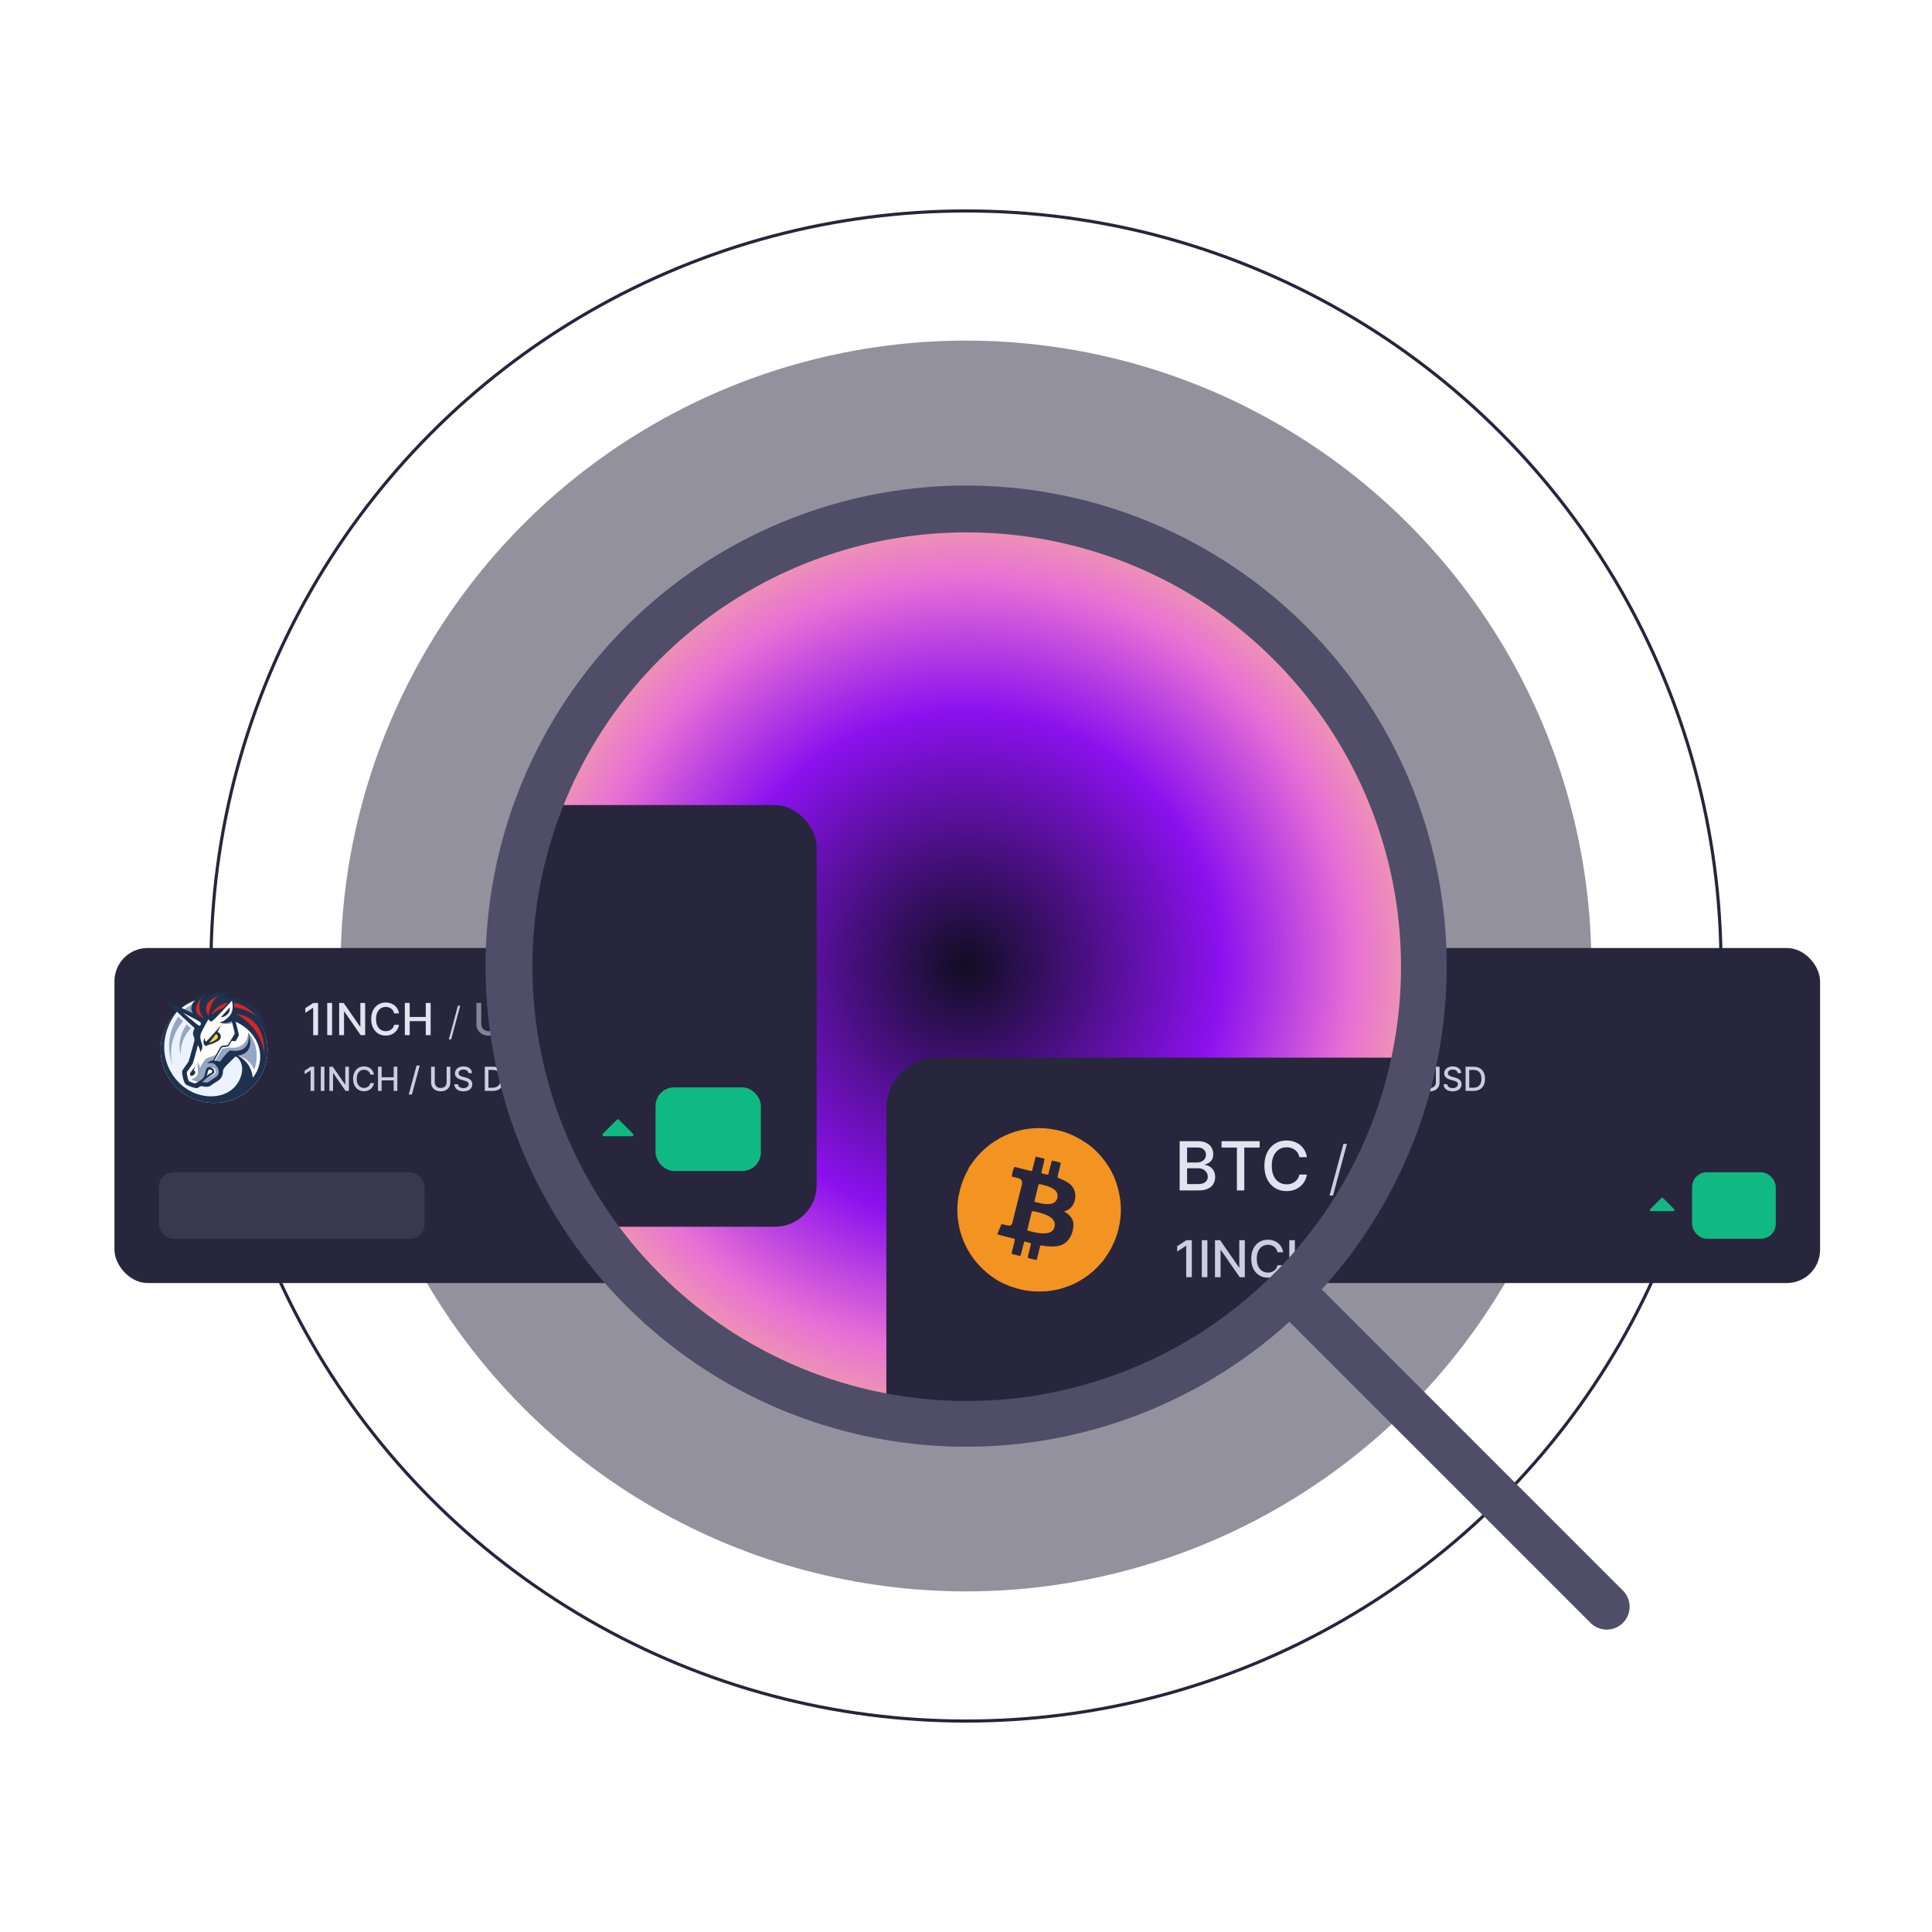 <svg viewBox="0 0 692 692" fill="none" xmlns="http://www.w3.org/2000/svg">
<circle opacity="0.5" cx="346" cy="346" r="224" fill="#27253D"/>
<circle cx="346" cy="346" r="270.44" stroke="#27253D" stroke-width="1.12"/>
<g filter="url(#filter0_dddd_10070_1766)">
<rect x="41" y="286" width="299.901" height="120" rx="11.901" fill="#28263C"/>
<g clip-path="url(#clip0_10070_1766)">
<path d="M76.702 341.497C87.278 341.497 95.855 332.992 95.855 322.504C95.855 312.015 87.278 303.51 76.702 303.51C66.127 303.518 57.55 312.015 57.55 322.504C57.55 332.992 66.127 341.497 76.702 341.497Z" fill="#ECF3FF"/>
<path d="M71.53 310.92L64.825 308.263V309.215L70.57 314.34L70.189 319.656L68.467 326.875L66.166 330.105L66.737 334.659L69.61 335.039L71.91 334.659L74.211 335.039L78.234 332.572L79.003 328.581L83.787 324.027L85.89 325.543L87.992 328.581V334.659L90.865 333.897L93.737 327.629L94.506 319.656L84.168 304.653L82.447 304.272L71.53 310.92Z" fill="white"/>
<path d="M61.382 321.901C61.461 321.258 61.493 320.608 61.691 320.005C62.231 317.498 63.262 315.102 64.794 313.166C65.063 312.825 65.293 312.523 65.595 312.214L63.873 310.619C63.564 311.071 63.262 311.531 62.993 311.984C61.572 314.411 60.811 317.148 60.62 319.846C60.541 320.528 60.581 321.211 60.581 321.861C60.581 322.544 60.66 323.194 60.771 323.876C60.962 325.209 61.311 326.495 61.771 327.716C61.461 326.423 61.311 325.13 61.271 323.805C61.263 323.186 61.263 322.544 61.382 321.901Z" fill="#94A6C4"/>
<path d="M69.237 309.595C68.277 309.143 66.936 308.532 65.984 308.08C66.865 307.247 68.475 306.374 69.816 305.803C68.848 306.557 68.848 308.151 69.237 309.595Z" fill="#94A6C4"/>
<path d="M65.365 316.046C64.825 317.379 64.484 318.783 64.365 320.147C64.326 320.489 64.286 320.83 64.326 321.171C64.326 321.512 64.326 321.853 64.365 322.194L64.405 322.734C64.405 322.885 64.445 323.075 64.484 323.226L64.635 324.249L64.675 323.226C64.675 323.075 64.675 322.885 64.714 322.734L64.794 322.242C64.833 321.901 64.905 321.56 64.944 321.258C64.984 320.917 65.095 320.616 65.174 320.306C65.516 319.013 66.095 317.839 66.785 316.736C67.245 316.014 67.785 315.371 68.356 314.76L66.864 313.356C66.206 314.229 65.746 315.102 65.365 316.046Z" fill="#94A6C4"/>
<path d="M87.54 309.556C85.509 308.834 84.708 309.064 84.708 309.064C84.708 309.064 83.446 312.444 78.615 312.674C78.654 312.705 82.986 315.212 87.54 309.556Z" fill="#94A6C4"/>
<path d="M88.921 316.276C88.73 320.457 85.477 322.012 82.946 321.71C81.566 321.52 79.535 322.163 79.535 322.163L76.972 326.566L76.131 326.867L77.583 324.21C77.583 324.21 74.14 325.463 73.87 325.574C73.6 325.685 72.529 327.248 71.649 328.875C71.458 327.732 70.728 326.939 70.728 326.899C70.728 327.09 71.109 330.509 70.689 331.453C70.268 332.437 68.388 333.088 68.388 333.088L71.149 334.111L71.339 334.19L73.41 332.255L74.18 329.367L75.139 328.684C75.139 328.684 77.512 328.415 77.171 330.549C77.02 331.572 75.869 331.501 74.568 332.294C73.799 332.747 72.807 333.468 72.307 333.968L73.688 334.952C73.688 334.952 75.338 334.682 77.67 332.866C80.043 330.969 78.861 328.914 78.861 328.914L82.732 324.321L85.263 324.511C85.263 324.511 89.627 325.614 91.047 329.716C93.864 321.861 89.302 316.657 88.921 316.276Z" fill="#94A6C4"/>
<path d="M93.364 313.015C94.054 313.316 94.585 313.777 95.085 314.189C91.642 302.336 80.455 303.669 80.225 303.74C80.495 303.32 81.487 302.677 82.407 302.336C82.407 302.336 77.654 300.662 73.331 303.629C73.41 302.947 74.251 301.923 74.251 301.923C68.277 304.462 67.896 307.501 69.046 309.326C68.086 308.873 67.134 308.453 66.174 307.993C63.223 306.588 60.7 305.406 60.541 305.375C60.271 305.295 60.16 305.414 60.16 305.414C60.16 305.414 60.041 305.525 60.271 305.755C63.754 309.215 65.976 311.301 69.689 314.681C69.078 316.046 68.999 316.736 69.308 317.45C69.729 318.434 69.689 318.934 69.538 319.576C69.348 320.219 67.817 325.955 67.547 326.606C67.277 327.288 65.246 329.565 65.214 330.327C65.174 331.088 65.785 334.428 66.634 334.92C67.285 335.261 68.856 335.983 70.006 336.134C70.387 336.214 70.776 336.174 70.966 336.023C71.736 335.531 71.926 335.452 72.418 335.492L72.529 335.531C72.72 335.571 72.95 335.642 73.259 335.682C73.91 335.761 74.751 335.761 75.441 335.301C76.441 334.54 78.123 333.595 78.694 333.096C79.384 332.413 79.844 331.461 79.844 330.398C79.844 329.446 80.495 328.692 81.225 327.931C81.915 327.248 83.637 325.574 84.327 324.852C86.088 325.463 86.739 327.97 86.739 329.335C86.739 333.135 83.637 338.681 76.512 339.094C76.242 339.094 75.972 339.133 75.671 339.133C66.404 339.133 58.819 331.009 58.819 321.472C58.819 313.951 63.373 308.858 63.413 308.818C59.732 312.285 57.55 317.109 57.55 322.504C57.55 332.984 66.127 341.498 76.702 341.498C87.278 341.498 95.855 332.984 95.855 322.504C95.855 319.084 94.974 315.784 93.364 313.015ZM67.206 310.579C66.666 310.127 66.135 309.667 65.595 309.215C66.325 309.595 67.047 309.976 67.698 310.317C69.689 311.341 71.339 312.253 71.641 312.483C71.641 312.483 71.68 312.523 71.72 312.563C71.91 312.793 72.101 313.174 71.76 313.665C71.569 313.935 71.339 313.856 70.99 313.626C70.689 313.427 69.046 312.134 67.206 310.579ZM78.353 330.327C78.353 330.969 78.043 331.54 77.662 331.961C77.472 332.151 76.702 332.643 76.171 332.984C75.631 333.365 75.06 333.706 74.6 334.048C74.41 334.159 74.1 334.238 73.6 334.159L72.41 334.008C73.14 333.286 75.132 331.731 75.782 331.421C76.552 331.041 77.004 330.62 76.663 329.747C76.353 328.835 75.171 328.875 75.171 328.875C75.171 328.875 75.901 328.684 76.472 328.764C75.742 328.462 74.751 328.534 74.251 328.875C73.711 329.256 73.561 330.811 73.219 331.763C72.878 332.746 72.109 333.167 70.958 333.968C70.308 334.389 69.887 334.5 69.578 334.46C68.927 334.27 68.158 333.929 67.626 333.659C67.317 333.088 66.936 331.302 66.896 330.58C67.047 330.2 67.666 329.438 67.967 328.986C68.578 328.153 68.927 327.653 69.078 327.201C69.348 326.558 70.459 322.488 70.879 320.782C71.299 321.504 71.879 322.718 71.609 323.4C72.989 321.956 72.379 320.251 72.069 319.56C71.799 318.878 71.498 317.545 72.109 316.26C72.68 314.967 74.671 311.476 74.671 311.476C74.671 311.476 75.013 312.388 75.742 312.309C76.433 312.229 83.058 304.867 83.058 304.867C83.058 304.867 84.089 308.286 82.177 310.373C80.265 312.46 78.654 312.69 78.654 312.69C78.654 312.69 80.796 313.372 83.018 312.237C83.589 314.292 84.089 316.419 84.089 316.68C83.938 316.95 81.788 320.52 81.598 320.742C81.518 320.822 80.907 320.893 80.527 320.893C79.836 321.004 79.416 321.044 79.225 321.163C78.916 321.353 77.155 324.654 76.314 326.249C75.544 326.36 74.782 326.629 74.171 327.351C74.481 327.201 75.362 327.201 76.012 327.201C76.583 327.24 78.154 328.375 78.345 330.16C78.353 330.295 78.353 330.295 78.353 330.327ZM73.87 331.921C74.29 331.469 74.37 330.588 74.441 330.327C74.521 330.057 74.671 329.565 75.013 329.525C75.354 329.486 76.084 329.716 76.012 330.287C75.933 330.819 75.362 330.858 74.901 331.12C74.6 331.318 73.942 331.85 73.87 331.921ZM90.531 332.421C90.071 327.558 86.699 325.281 85.208 324.519C86.929 324.329 91.372 323.004 88.921 316.276C89 316.577 89.69 319.925 87.731 321.671C85.739 323.456 82.827 322.694 82.486 322.694C82.177 322.655 80.725 324.059 78.734 326.756C78.543 326.645 77.734 326.336 76.742 326.376C77.742 324.511 79.233 321.853 79.463 321.631C79.543 321.552 80.193 321.48 80.574 321.441C81.344 321.361 81.725 321.29 81.875 321.139C81.955 321.028 82.486 320.187 83.026 319.275C83.367 319.314 84.287 319.386 84.406 319.354C84.486 319.275 85.517 317.458 85.557 317.228C85.596 317.077 84.866 314.229 84.406 312.404C93.863 316.847 95.355 326.645 90.531 332.421Z" fill="#1C324F"/>
<path d="M81.415 309.818C82.486 308.865 82.335 307.231 82.335 307.231L79.122 310.762C79.075 310.77 80.074 310.96 81.415 309.818Z" fill="#1C324F"/>
<path d="M69.387 329.914L69.927 328.399C69.927 328.399 68.277 330.485 68.126 330.795C67.975 331.136 68.047 331.779 68.586 331.818C69.126 331.858 69.848 331.176 69.927 330.644C70.038 329.914 69.387 329.914 69.387 329.914Z" fill="#1C324F"/>
<path d="M74.441 320.719C75.592 320.608 77.654 319.695 78.543 318.973C79.424 318.212 79.273 316.546 77.892 316.046C78.353 315.284 79.114 313.689 79.114 313.689C79.114 313.689 74.171 319.426 73.791 319.497C73.41 319.576 73.251 318.132 73.251 318.132C72.109 320.909 74.06 321.591 74.441 320.719Z" fill="#1C324F"/>
<path d="M74.862 319.997L77.424 316.768C77.424 316.768 78.535 317.529 77.805 318.402C76.893 319.426 74.862 319.997 74.862 319.997Z" fill="#FFD925"/>
<path d="M81.685 305.605L79.924 307.501C78.504 307.921 77.131 308.675 75.822 309.929C75.822 309.215 77.932 306.057 81.685 305.605Z" fill="#D82423"/>
<path d="M83.906 307.239C83.946 306.747 83.906 306.176 83.827 305.644C86.128 305.946 88.841 307.279 91.943 310.278C89.381 308.873 86.659 307.58 83.906 307.239Z" fill="#D82423"/>
<path d="M84.597 309.706C84.597 309.706 93.133 313.427 94.704 323.876C94.934 310.278 85.208 309.595 84.597 309.706Z" fill="#D82423"/>
<path d="M72.148 303.708C72.037 304.01 67.206 309.143 73.219 311.15C69.927 308.223 72.109 303.74 72.148 303.708Z" fill="#D82423"/>
<path d="M74.711 310.349C74.711 310.349 75.211 304.542 78.734 302.979C78.464 303.058 71.307 305.224 74.711 310.349Z" fill="#D82423"/>
</g>
<path d="M113.926 305.679V317.219H112.18V307.426H112.112L109.351 309.229V307.561L112.23 305.679H113.926ZM118.947 305.679V317.219H117.206V305.679H118.947ZM130.797 305.679V317.219H129.197L123.331 308.755H123.224V317.219H121.483V305.679H123.094L128.966 314.154H129.073V305.679H130.797ZM142.922 309.432H141.164C141.096 309.056 140.97 308.725 140.786 308.44C140.602 308.154 140.377 307.912 140.11 307.713C139.843 307.514 139.545 307.364 139.214 307.262C138.887 307.161 138.54 307.11 138.172 307.11C137.507 307.11 136.911 307.277 136.385 307.612C135.863 307.946 135.45 308.436 135.146 309.082C134.845 309.728 134.695 310.517 134.695 311.449C134.695 312.388 134.845 313.181 135.146 313.827C135.45 314.473 135.865 314.961 136.391 315.292C136.917 315.622 137.509 315.788 138.166 315.788C138.53 315.788 138.876 315.739 139.203 315.641C139.534 315.54 139.832 315.391 140.099 315.196C140.366 315.001 140.591 314.762 140.775 314.48C140.963 314.195 141.092 313.868 141.164 313.5L142.922 313.506C142.828 314.073 142.646 314.595 142.375 315.072C142.109 315.545 141.765 315.955 141.344 316.301C140.927 316.642 140.45 316.907 139.913 317.095C139.376 317.283 138.79 317.377 138.155 317.377C137.156 317.377 136.265 317.14 135.484 316.667C134.703 316.19 134.086 315.508 133.636 314.621C133.189 313.735 132.965 312.677 132.965 311.449C132.965 310.217 133.191 309.159 133.641 308.276C134.092 307.39 134.708 306.71 135.49 306.237C136.271 305.76 137.159 305.521 138.155 305.521C138.767 305.521 139.338 305.609 139.868 305.786C140.401 305.959 140.88 306.214 141.305 306.552C141.729 306.887 142.08 307.296 142.358 307.781C142.636 308.261 142.824 308.812 142.922 309.432ZM145.005 317.219V305.679H146.747V310.694H152.5V305.679H154.247V317.219H152.5V312.187H146.747V317.219H145.005Z" fill="#E2E3F0"/>
<path d="M164.842 306.648L161.588 318.738H160.765L164.019 306.648H164.842Z" fill="#CBCEE1"/>
<path opacity="0.5" d="M178.061 305.679H179.808V313.269C179.808 314.077 179.618 314.792 179.239 315.416C178.859 316.036 178.326 316.524 177.638 316.881C176.951 317.234 176.145 317.411 175.221 317.411C174.301 317.411 173.497 317.234 172.809 316.881C172.122 316.524 171.588 316.036 171.209 315.416C170.829 314.792 170.64 314.077 170.64 313.269V305.679H172.381V313.128C172.381 313.65 172.495 314.114 172.725 314.52C172.958 314.926 173.286 315.245 173.711 315.478C174.135 315.707 174.639 315.822 175.221 315.822C175.807 315.822 176.312 315.707 176.737 315.478C177.165 315.245 177.492 314.926 177.717 314.52C177.946 314.114 178.061 313.65 178.061 313.128V305.679ZM188.633 308.71C188.573 308.177 188.325 307.764 187.889 307.471C187.454 307.174 186.905 307.026 186.244 307.026C185.771 307.026 185.361 307.101 185.016 307.251C184.67 307.397 184.401 307.6 184.21 307.859C184.022 308.115 183.928 308.406 183.928 308.733C183.928 309.007 183.992 309.244 184.12 309.443C184.251 309.642 184.422 309.809 184.633 309.944C184.847 310.076 185.076 310.187 185.32 310.277C185.564 310.363 185.799 310.435 186.024 310.491L187.151 310.784C187.519 310.874 187.897 310.996 188.284 311.15C188.671 311.304 189.03 311.507 189.36 311.759C189.691 312.011 189.957 312.322 190.16 312.694C190.367 313.066 190.47 313.511 190.47 314.03C190.47 314.683 190.301 315.264 189.963 315.771C189.629 316.278 189.142 316.678 188.504 316.971C187.869 317.264 187.101 317.411 186.199 317.411C185.335 317.411 184.587 317.273 183.956 316.999C183.325 316.725 182.831 316.336 182.474 315.833C182.117 315.326 181.92 314.725 181.883 314.03H183.629C183.663 314.447 183.799 314.794 184.035 315.072C184.276 315.346 184.582 315.551 184.954 315.686C185.329 315.818 185.741 315.884 186.188 315.884C186.68 315.884 187.117 315.807 187.501 315.653C187.888 315.495 188.192 315.277 188.413 314.999C188.635 314.717 188.746 314.388 188.746 314.013C188.746 313.671 188.648 313.391 188.453 313.173C188.261 312.955 188 312.775 187.67 312.632C187.343 312.489 186.973 312.364 186.56 312.255L185.196 311.883C184.272 311.631 183.539 311.261 182.998 310.773C182.461 310.284 182.193 309.638 182.193 308.834C182.193 308.169 182.373 307.589 182.734 307.093C183.094 306.597 183.583 306.212 184.199 305.938C184.815 305.66 185.51 305.521 186.284 305.521C187.065 305.521 187.754 305.658 188.352 305.932C188.953 306.207 189.426 306.584 189.771 307.065C190.117 307.542 190.297 308.091 190.312 308.71H188.633ZM196.287 317.219H192.551V305.679H196.405C197.536 305.679 198.507 305.91 199.318 306.372C200.13 306.83 200.751 307.489 201.183 308.35C201.619 309.206 201.837 310.234 201.837 311.432C201.837 312.634 201.617 313.667 201.178 314.531C200.742 315.395 200.111 316.06 199.285 316.526C198.458 316.988 197.459 317.219 196.287 317.219ZM194.292 315.698H196.191C197.07 315.698 197.801 315.532 198.383 315.202C198.965 314.867 199.401 314.385 199.69 313.754C199.98 313.119 200.124 312.345 200.124 311.432C200.124 310.527 199.98 309.758 199.69 309.127C199.405 308.496 198.978 308.017 198.411 307.69C197.844 307.364 197.14 307.2 196.298 307.2H194.292V315.698Z" fill="#E2E3F0"/>
<path d="M112.554 328.531V337.186H111.244V329.841H111.193L109.123 331.193V329.942L111.282 328.531H112.554ZM116.201 328.531V337.186H114.895V328.531H116.201ZM124.969 328.531V337.186H123.769L119.37 330.838H119.289V337.186H117.984V328.531H119.192L123.596 334.887H123.676V328.531H124.969ZM133.944 331.345H132.625C132.575 331.064 132.48 330.816 132.342 330.602C132.204 330.387 132.035 330.206 131.835 330.056C131.635 329.907 131.411 329.794 131.163 329.718C130.918 329.642 130.657 329.604 130.381 329.604C129.883 329.604 129.436 329.73 129.042 329.98C128.65 330.231 128.34 330.599 128.112 331.083C127.886 331.568 127.774 332.16 127.774 332.858C127.774 333.563 127.886 334.157 128.112 334.642C128.34 335.126 128.651 335.493 129.046 335.741C129.44 335.989 129.884 336.112 130.377 336.112C130.65 336.112 130.91 336.076 131.155 336.003C131.403 335.927 131.627 335.815 131.827 335.669C132.027 335.522 132.196 335.343 132.334 335.132C132.475 334.918 132.572 334.673 132.625 334.397L133.944 334.401C133.873 334.826 133.737 335.218 133.534 335.576C133.334 335.931 133.076 336.238 132.761 336.497C132.448 336.753 132.09 336.952 131.687 337.093C131.284 337.234 130.845 337.304 130.369 337.304C129.619 337.304 128.951 337.127 128.365 336.772C127.779 336.414 127.317 335.903 126.979 335.238C126.644 334.573 126.476 333.78 126.476 332.858C126.476 331.934 126.645 331.141 126.983 330.479C127.322 329.814 127.784 329.304 128.37 328.949C128.956 328.591 129.622 328.412 130.369 328.412C130.828 328.412 131.256 328.479 131.653 328.611C132.053 328.741 132.413 328.932 132.731 329.186C133.049 329.437 133.313 329.744 133.521 330.107C133.73 330.468 133.871 330.881 133.944 331.345ZM135.388 337.186V328.531H136.693V332.292H141.008V328.531H142.318V337.186H141.008V333.412H136.693V337.186H135.388ZM150.327 328.125L147.537 338.488H146.409L149.198 328.125H150.327ZM159.979 328.531H161.289V334.223C161.289 334.829 161.147 335.366 160.862 335.834C160.578 336.298 160.178 336.665 159.662 336.932C159.146 337.197 158.542 337.33 157.849 337.33C157.159 337.33 156.556 337.197 156.04 336.932C155.525 336.665 155.124 336.298 154.84 335.834C154.555 335.366 154.413 334.829 154.413 334.223V328.531H155.719V334.118C155.719 334.509 155.805 334.857 155.977 335.162C156.151 335.466 156.398 335.705 156.716 335.88C157.035 336.052 157.412 336.138 157.849 336.138C158.288 336.138 158.667 336.052 158.986 335.88C159.307 335.705 159.552 335.466 159.721 335.162C159.893 334.857 159.979 334.509 159.979 334.118V328.531ZM167.789 330.804C167.744 330.404 167.558 330.094 167.231 329.875C166.905 329.652 166.493 329.541 165.997 329.541C165.642 329.541 165.335 329.597 165.076 329.71C164.817 329.82 164.615 329.972 164.472 330.166C164.331 330.358 164.26 330.576 164.26 330.821C164.26 331.027 164.308 331.205 164.404 331.354C164.503 331.503 164.631 331.629 164.789 331.73C164.949 331.829 165.121 331.912 165.304 331.979C165.487 332.044 165.663 332.098 165.832 332.14L166.678 332.36C166.954 332.427 167.237 332.519 167.527 332.634C167.817 332.75 168.086 332.902 168.334 333.091C168.582 333.28 168.782 333.513 168.934 333.792C169.089 334.071 169.167 334.405 169.167 334.794C169.167 335.284 169.04 335.719 168.787 336.1C168.536 336.48 168.171 336.78 167.692 337C167.216 337.22 166.64 337.33 165.963 337.33C165.315 337.33 164.755 337.227 164.281 337.021C163.808 336.815 163.438 336.524 163.17 336.146C162.902 335.766 162.754 335.315 162.726 334.794H164.036C164.062 335.107 164.163 335.367 164.341 335.576C164.521 335.781 164.751 335.935 165.03 336.036C165.311 336.135 165.62 336.184 165.955 336.184C166.324 336.184 166.652 336.127 166.94 336.011C167.23 335.893 167.458 335.729 167.624 335.521C167.791 335.31 167.874 335.063 167.874 334.781C167.874 334.525 167.8 334.315 167.654 334.152C167.51 333.988 167.314 333.853 167.067 333.746C166.821 333.639 166.544 333.544 166.234 333.463L165.211 333.184C164.518 332.995 163.969 332.717 163.563 332.351C163.16 331.985 162.959 331.5 162.959 330.897C162.959 330.399 163.094 329.963 163.364 329.592C163.635 329.22 164.001 328.931 164.463 328.725C164.925 328.517 165.446 328.412 166.027 328.412C166.613 328.412 167.13 328.515 167.578 328.721C168.029 328.927 168.384 329.21 168.643 329.57C168.902 329.928 169.037 330.34 169.049 330.804H167.789ZM176.441 337.186H173.639V328.531H176.53C177.378 328.531 178.106 328.704 178.715 329.051C179.323 329.394 179.789 329.889 180.113 330.534C180.44 331.176 180.604 331.947 180.604 332.846C180.604 333.747 180.439 334.522 180.109 335.17C179.782 335.818 179.309 336.317 178.689 336.666C178.069 337.013 177.32 337.186 176.441 337.186ZM174.945 336.045H176.369C177.028 336.045 177.576 335.921 178.013 335.673C178.45 335.422 178.777 335.06 178.993 334.587C179.21 334.111 179.319 333.53 179.319 332.846C179.319 332.167 179.21 331.59 178.993 331.117C178.779 330.644 178.46 330.285 178.034 330.039C177.609 329.794 177.08 329.672 176.449 329.672H174.945V336.045ZM189.627 332.858C189.627 333.782 189.458 334.577 189.12 335.242C188.782 335.904 188.318 336.414 187.729 336.772C187.143 337.127 186.477 337.304 185.73 337.304C184.981 337.304 184.312 337.127 183.723 336.772C183.137 336.414 182.675 335.903 182.337 335.238C181.999 334.573 181.83 333.78 181.83 332.858C181.83 331.934 181.999 331.141 182.337 330.479C182.675 329.814 183.137 329.304 183.723 328.949C184.312 328.591 184.981 328.412 185.73 328.412C186.477 328.412 187.143 328.591 187.729 328.949C188.318 329.304 188.782 329.814 189.12 330.479C189.458 331.141 189.627 331.934 189.627 332.858ZM188.334 332.858C188.334 332.154 188.22 331.561 187.991 331.079C187.766 330.595 187.456 330.228 187.062 329.98C186.67 329.73 186.226 329.604 185.73 329.604C185.232 329.604 184.786 329.73 184.395 329.98C184.003 330.228 183.693 330.595 183.465 331.079C183.24 331.561 183.127 332.154 183.127 332.858C183.127 333.563 183.24 334.157 183.465 334.642C183.693 335.124 184.003 335.49 184.395 335.741C184.786 335.989 185.232 336.112 185.73 336.112C186.226 336.112 186.67 335.989 187.062 335.741C187.456 335.49 187.766 335.124 187.991 334.642C188.22 334.157 188.334 333.563 188.334 332.858ZM191.136 337.186V328.531H192.442V336.062H196.364V337.186H191.136ZM197.734 337.186V328.531H199.04V336.062H202.962V337.186H197.734ZM205.506 337.186H204.119L207.234 328.531H208.743L211.857 337.186H210.471L208.024 330.103H207.957L205.506 337.186ZM205.738 333.797H210.235V334.895H205.738V333.797ZM212.988 337.186V328.531H216.073C216.744 328.531 217.3 328.646 217.743 328.877C218.188 329.108 218.52 329.428 218.74 329.837C218.96 330.242 219.07 330.711 219.07 331.244C219.07 331.774 218.959 332.24 218.736 332.643C218.516 333.043 218.184 333.354 217.739 333.577C217.296 333.799 216.74 333.911 216.069 333.911H213.732V332.786H215.951C216.374 332.786 216.717 332.726 216.982 332.605C217.25 332.484 217.446 332.308 217.57 332.077C217.693 331.845 217.755 331.568 217.755 331.244C217.755 330.917 217.692 330.634 217.565 330.394C217.441 330.155 217.246 329.972 216.978 329.845C216.713 329.715 216.365 329.651 215.934 329.651H214.294V337.186H212.988ZM217.261 333.281L219.399 337.186H217.912L215.816 333.281H217.261Z" fill="#CBCEE1"/>
<rect x="56.868" y="366.331" width="95.207" height="23.802" rx="5.289" fill="#3A384D"/>
<path d="M288.739 379.991C288.709 380.065 288.657 380.127 288.591 380.172C288.525 380.216 288.447 380.239 288.368 380.239H280.337C280.257 380.239 280.18 380.216 280.114 380.172C280.047 380.128 279.996 380.065 279.966 379.991C279.935 379.918 279.927 379.837 279.943 379.759C279.958 379.681 279.996 379.61 280.053 379.554L284.068 375.538C284.106 375.501 284.15 375.471 284.199 375.451C284.247 375.431 284.3 375.42 284.352 375.42C284.405 375.42 284.457 375.431 284.506 375.451C284.555 375.471 284.599 375.501 284.636 375.538L288.652 379.554C288.708 379.61 288.746 379.681 288.762 379.759C288.777 379.837 288.769 379.918 288.739 379.991Z" fill="#10B981"/>
<rect x="295.061" y="366.331" width="29.973" height="23.802" rx="5.289" fill="#10B981"/>
</g>
<g filter="url(#filter1_dddd_10070_1766)">
<rect x="352.008" y="286" width="299.901" height="120" rx="11.901" fill="#28263C"/>
<g clip-path="url(#clip1_10070_1766)">
<path d="M387.711 341.497C398.287 341.497 406.863 332.992 406.863 322.504C406.863 312.015 398.287 303.51 387.711 303.51C377.135 303.518 368.558 312.015 368.558 322.504C368.558 332.992 377.135 341.497 387.711 341.497Z" fill="#ECF3FF"/>
<path d="M382.538 310.92L375.834 308.263V309.215L381.578 314.34L381.197 319.656L379.475 326.875L377.175 330.105L377.746 334.659L380.618 335.039L382.919 334.659L385.22 335.039L389.242 332.572L390.012 328.581L394.796 324.027L396.898 325.543L399.001 328.581V334.659L401.873 333.897L404.745 327.629L405.514 319.656L395.177 304.653L393.455 304.272L382.538 310.92Z" fill="white"/>
<path d="M372.39 321.901C372.47 321.258 372.502 320.608 372.7 320.005C373.239 317.498 374.271 315.102 375.802 313.166C376.072 312.825 376.302 312.523 376.603 312.214L374.882 310.619C374.572 311.071 374.271 311.531 374.001 311.984C372.581 314.411 371.819 317.148 371.629 319.846C371.549 320.528 371.589 321.211 371.589 321.861C371.589 322.544 371.668 323.194 371.78 323.876C371.97 325.209 372.319 326.495 372.779 327.716C372.47 326.423 372.319 325.13 372.279 323.805C372.271 323.186 372.271 322.544 372.39 321.901Z" fill="#94A6C4"/>
<path d="M380.245 309.595C379.285 309.143 377.944 308.532 376.992 308.08C377.873 307.247 379.483 306.374 380.824 305.803C379.856 306.557 379.856 308.151 380.245 309.595Z" fill="#94A6C4"/>
<path d="M376.373 316.046C375.834 317.379 375.493 318.783 375.374 320.147C375.334 320.489 375.294 320.83 375.334 321.171C375.334 321.512 375.334 321.853 375.374 322.194L375.413 322.734C375.413 322.885 375.453 323.075 375.493 323.226L375.643 324.249L375.683 323.226C375.683 323.075 375.683 322.885 375.723 322.734L375.802 322.242C375.842 321.901 375.913 321.56 375.953 321.258C375.992 320.917 376.104 320.616 376.183 320.306C376.524 319.013 377.103 317.839 377.793 316.736C378.254 316.014 378.793 315.371 379.364 314.76L377.873 313.356C377.214 314.229 376.754 315.102 376.373 316.046Z" fill="#94A6C4"/>
<path d="M398.548 309.556C396.517 308.834 395.716 309.064 395.716 309.064C395.716 309.064 394.455 312.444 389.623 312.674C389.663 312.705 393.994 315.212 398.548 309.556Z" fill="#94A6C4"/>
<path d="M399.929 316.276C399.739 320.457 396.486 322.012 393.955 321.71C392.574 321.52 390.543 322.163 390.543 322.163L387.981 326.566L387.14 326.867L388.591 324.21C388.591 324.21 385.148 325.463 384.878 325.574C384.609 325.685 383.538 327.248 382.657 328.875C382.467 327.732 381.737 326.939 381.737 326.899C381.737 327.09 382.117 330.509 381.697 331.453C381.276 332.437 379.396 333.088 379.396 333.088L382.157 334.111L382.348 334.19L384.418 332.255L385.188 329.367L386.148 328.684C386.148 328.684 388.52 328.415 388.179 330.549C388.028 331.572 386.878 331.501 385.577 332.294C384.807 332.747 383.815 333.468 383.315 333.968L384.696 334.952C384.696 334.952 386.346 334.682 388.679 332.866C391.051 330.969 389.869 328.914 389.869 328.914L393.741 324.321L396.271 324.511C396.271 324.511 400.635 325.614 402.055 329.716C404.872 321.861 400.31 316.657 399.929 316.276Z" fill="#94A6C4"/>
<path d="M404.372 313.015C405.062 313.316 405.594 313.777 406.094 314.189C402.65 302.336 391.464 303.669 391.233 303.74C391.503 303.32 392.495 302.677 393.415 302.336C393.415 302.336 388.663 300.662 384.339 303.629C384.418 302.947 385.259 301.923 385.259 301.923C379.285 304.462 378.904 307.501 380.055 309.326C379.095 308.873 378.143 308.453 377.183 307.993C374.231 306.588 371.708 305.406 371.549 305.375C371.28 305.295 371.169 305.414 371.169 305.414C371.169 305.414 371.05 305.525 371.28 305.755C374.763 309.215 376.984 311.301 380.697 314.681C380.086 316.046 380.007 316.736 380.316 317.45C380.737 318.434 380.697 318.934 380.547 319.576C380.356 320.219 378.825 325.955 378.555 326.606C378.285 327.288 376.254 329.565 376.223 330.327C376.183 331.088 376.794 334.428 377.643 334.92C378.293 335.261 379.864 335.983 381.015 336.134C381.395 336.214 381.784 336.174 381.975 336.023C382.744 335.531 382.935 335.452 383.427 335.492L383.538 335.531C383.728 335.571 383.958 335.642 384.268 335.682C384.918 335.761 385.759 335.761 386.449 335.301C387.449 334.54 389.131 333.595 389.702 333.096C390.392 332.413 390.853 331.461 390.853 330.398C390.853 329.446 391.503 328.692 392.233 327.931C392.923 327.248 394.645 325.574 395.335 324.852C397.097 325.463 397.747 327.97 397.747 329.335C397.747 333.135 394.645 338.681 387.52 339.094C387.251 339.094 386.981 339.133 386.679 339.133C377.413 339.133 369.828 331.009 369.828 321.472C369.828 313.951 374.382 308.858 374.422 308.818C370.74 312.285 368.558 317.109 368.558 322.504C368.558 332.984 377.135 341.498 387.711 341.498C398.287 341.498 406.863 332.984 406.863 322.504C406.863 319.084 405.983 315.784 404.372 313.015ZM378.214 310.579C377.674 310.127 377.143 309.667 376.603 309.215C377.333 309.595 378.055 309.976 378.706 310.317C380.697 311.341 382.348 312.253 382.649 312.483C382.649 312.483 382.689 312.523 382.728 312.563C382.919 312.793 383.109 313.174 382.768 313.665C382.578 313.935 382.348 313.856 381.998 313.626C381.697 313.427 380.055 312.134 378.214 310.579ZM389.361 330.327C389.361 330.969 389.052 331.54 388.671 331.961C388.48 332.151 387.711 332.643 387.179 332.984C386.64 333.365 386.068 333.706 385.608 334.048C385.418 334.159 385.108 334.238 384.609 334.159L383.419 334.008C384.148 333.286 386.14 331.731 386.79 331.421C387.56 331.041 388.012 330.62 387.671 329.747C387.362 328.835 386.18 328.875 386.18 328.875C386.18 328.875 386.909 328.684 387.481 328.764C386.751 328.462 385.759 328.534 385.259 328.875C384.72 329.256 384.569 330.811 384.228 331.763C383.887 332.746 383.117 333.167 381.967 333.968C381.316 334.389 380.896 334.5 380.586 334.46C379.936 334.27 379.166 333.929 378.634 333.659C378.325 333.088 377.944 331.302 377.905 330.58C378.055 330.2 378.674 329.438 378.976 328.986C379.587 328.153 379.936 327.653 380.086 327.201C380.356 326.558 381.467 322.488 381.887 320.782C382.308 321.504 382.887 322.718 382.617 323.4C383.998 321.956 383.387 320.251 383.077 319.56C382.808 318.878 382.506 317.545 383.117 316.26C383.688 314.967 385.68 311.476 385.68 311.476C385.68 311.476 386.021 312.388 386.751 312.309C387.441 312.229 394.066 304.867 394.066 304.867C394.066 304.867 395.097 308.286 393.185 310.373C391.273 312.46 389.663 312.69 389.663 312.69C389.663 312.69 391.805 313.372 394.026 312.237C394.597 314.292 395.097 316.419 395.097 316.68C394.947 316.95 392.796 320.52 392.606 320.742C392.527 320.822 391.916 320.893 391.535 320.893C390.845 321.004 390.424 321.044 390.234 321.163C389.924 321.353 388.163 324.654 387.322 326.249C386.552 326.36 385.791 326.629 385.18 327.351C385.489 327.201 386.37 327.201 387.021 327.201C387.592 327.24 389.163 328.375 389.353 330.16C389.361 330.295 389.361 330.295 389.361 330.327ZM384.878 331.921C385.299 331.469 385.378 330.588 385.45 330.327C385.529 330.057 385.68 329.565 386.021 329.525C386.362 329.486 387.092 329.716 387.021 330.287C386.941 330.819 386.37 330.858 385.91 331.12C385.608 331.318 384.95 331.85 384.878 331.921ZM401.54 332.421C401.079 327.558 397.708 325.281 396.216 324.519C397.938 324.329 402.381 323.004 399.929 316.276C400.008 316.577 400.699 319.925 398.739 321.671C396.748 323.456 393.836 322.694 393.495 322.694C393.185 322.655 391.733 324.059 389.742 326.756C389.551 326.645 388.742 326.336 387.75 326.376C388.75 324.511 390.242 321.853 390.472 321.631C390.551 321.552 391.202 321.48 391.583 321.441C392.352 321.361 392.733 321.29 392.884 321.139C392.963 321.028 393.495 320.187 394.034 319.275C394.375 319.314 395.296 319.386 395.415 319.354C395.494 319.275 396.525 317.458 396.565 317.228C396.605 317.077 395.875 314.229 395.415 312.404C404.872 316.847 406.363 326.645 401.54 332.421Z" fill="#1C324F"/>
<path d="M392.424 309.818C393.495 308.865 393.344 307.231 393.344 307.231L390.131 310.762C390.083 310.77 391.083 310.96 392.424 309.818Z" fill="#1C324F"/>
<path d="M380.396 329.914L380.935 328.399C380.935 328.399 379.285 330.485 379.134 330.795C378.984 331.136 379.055 331.779 379.594 331.818C380.134 331.858 380.856 331.176 380.935 330.644C381.046 329.914 380.396 329.914 380.396 329.914Z" fill="#1C324F"/>
<path d="M385.45 320.719C386.6 320.608 388.663 319.695 389.551 318.973C390.432 318.212 390.281 316.546 388.901 316.046C389.361 315.284 390.123 313.689 390.123 313.689C390.123 313.689 385.18 319.426 384.799 319.497C384.418 319.576 384.26 318.132 384.26 318.132C383.117 320.909 385.069 321.591 385.45 320.719Z" fill="#1C324F"/>
<path d="M385.87 319.997L388.433 316.768C388.433 316.768 389.544 317.529 388.814 318.402C387.901 319.426 385.87 319.997 385.87 319.997Z" fill="#FFD925"/>
<path d="M392.693 305.605L390.932 307.501C389.512 307.921 388.139 308.675 386.83 309.929C386.83 309.215 388.941 306.057 392.693 305.605Z" fill="#D82423"/>
<path d="M394.915 307.239C394.954 306.747 394.915 306.176 394.835 305.644C397.136 305.946 399.85 307.279 402.952 310.278C400.389 308.873 397.668 307.58 394.915 307.239Z" fill="#D82423"/>
<path d="M395.605 309.706C395.605 309.706 404.142 313.427 405.713 323.876C405.943 310.278 396.216 309.595 395.605 309.706Z" fill="#D82423"/>
<path d="M383.157 303.708C383.046 304.01 378.214 309.143 384.228 311.15C380.935 308.223 383.117 303.74 383.157 303.708Z" fill="#D82423"/>
<path d="M385.719 310.349C385.719 310.349 386.219 304.542 389.742 302.979C389.472 303.058 382.316 305.224 385.719 310.349Z" fill="#D82423"/>
</g>
<path d="M424.935 305.679V317.219H423.188V307.426H423.12L420.359 309.229V307.561L423.239 305.679H424.935ZM429.955 305.679V317.219H428.214V305.679H429.955ZM441.805 305.679V317.219H440.205L434.339 308.755H434.232V317.219H432.491V305.679H434.103L439.974 314.154H440.081V305.679H441.805ZM453.93 309.432H452.172C452.105 309.056 451.979 308.725 451.795 308.44C451.611 308.154 451.385 307.912 451.118 307.713C450.852 307.514 450.553 307.364 450.223 307.262C449.896 307.161 449.548 307.11 449.18 307.11C448.515 307.11 447.92 307.277 447.394 307.612C446.872 307.946 446.458 308.436 446.154 309.082C445.854 309.728 445.703 310.517 445.703 311.449C445.703 312.388 445.854 313.181 446.154 313.827C446.458 314.473 446.874 314.961 447.399 315.292C447.925 315.622 448.517 315.788 449.174 315.788C449.539 315.788 449.884 315.739 450.211 315.641C450.542 315.54 450.841 315.391 451.107 315.196C451.374 315.001 451.599 314.762 451.783 314.48C451.971 314.195 452.101 313.868 452.172 313.5L453.93 313.506C453.836 314.073 453.654 314.595 453.384 315.072C453.117 315.545 452.773 315.955 452.353 316.301C451.936 316.642 451.458 316.907 450.921 317.095C450.384 317.283 449.798 317.377 449.163 317.377C448.164 317.377 447.274 317.14 446.492 316.667C445.711 316.19 445.095 315.508 444.644 314.621C444.197 313.735 443.973 312.677 443.973 311.449C443.973 310.217 444.199 309.159 444.65 308.276C445.1 307.39 445.717 306.71 446.498 306.237C447.279 305.76 448.168 305.521 449.163 305.521C449.776 305.521 450.347 305.609 450.876 305.786C451.41 305.959 451.889 306.214 452.313 306.552C452.738 306.887 453.089 307.296 453.367 307.781C453.645 308.261 453.833 308.812 453.93 309.432ZM456.014 317.219V305.679H457.755V310.694H463.508V305.679H465.255V317.219H463.508V312.187H457.755V317.219H456.014Z" fill="#E2E3F0"/>
<path d="M475.851 306.648L472.597 318.738H471.773L475.027 306.648H475.851Z" fill="#CBCEE1"/>
<path opacity="0.5" d="M489.069 305.679H490.816V313.269C490.816 314.077 490.626 314.792 490.247 315.416C489.867 316.036 489.334 316.524 488.647 316.881C487.959 317.234 487.153 317.411 486.229 317.411C485.309 317.411 484.505 317.234 483.818 316.881C483.13 316.524 482.597 316.036 482.217 315.416C481.838 314.792 481.648 314.077 481.648 313.269V305.679H483.389V313.128C483.389 313.65 483.504 314.114 483.733 314.52C483.966 314.926 484.295 315.245 484.719 315.478C485.144 315.707 485.647 315.822 486.229 315.822C486.815 315.822 487.321 315.707 487.745 315.478C488.173 315.245 488.5 314.926 488.725 314.52C488.955 314.114 489.069 313.65 489.069 313.128V305.679ZM499.642 308.71C499.582 308.177 499.334 307.764 498.898 307.471C498.462 307.174 497.914 307.026 497.252 307.026C496.779 307.026 496.37 307.101 496.024 307.251C495.678 307.397 495.41 307.6 495.218 307.859C495.03 308.115 494.937 308.406 494.937 308.733C494.937 309.007 495 309.244 495.128 309.443C495.26 309.642 495.43 309.809 495.641 309.944C495.855 310.076 496.084 310.187 496.328 310.277C496.572 310.363 496.807 310.435 497.033 310.491L498.16 310.784C498.528 310.874 498.905 310.996 499.292 311.15C499.679 311.304 500.038 311.507 500.369 311.759C500.699 312.011 500.966 312.322 501.169 312.694C501.375 313.066 501.479 313.511 501.479 314.03C501.479 314.683 501.31 315.264 500.971 315.771C500.637 316.278 500.151 316.678 499.512 316.971C498.877 317.264 498.109 317.411 497.207 317.411C496.343 317.411 495.596 317.273 494.965 316.999C494.334 316.725 493.84 316.336 493.483 315.833C493.126 315.326 492.929 314.725 492.891 314.03H494.638C494.672 314.447 494.807 314.794 495.044 315.072C495.284 315.346 495.59 315.551 495.962 315.686C496.338 315.818 496.749 315.884 497.196 315.884C497.688 315.884 498.126 315.807 498.509 315.653C498.896 315.495 499.2 315.277 499.422 314.999C499.643 314.717 499.754 314.388 499.754 314.013C499.754 313.671 499.657 313.391 499.461 313.173C499.27 312.955 499.009 312.775 498.678 312.632C498.351 312.489 497.981 312.364 497.568 312.255L496.204 311.883C495.28 311.631 494.548 311.261 494.007 310.773C493.47 310.284 493.201 309.638 493.201 308.834C493.201 308.169 493.381 307.589 493.742 307.093C494.103 306.597 494.591 306.212 495.207 305.938C495.823 305.66 496.518 305.521 497.292 305.521C498.073 305.521 498.763 305.658 499.36 305.932C499.961 306.207 500.434 306.584 500.78 307.065C501.125 307.542 501.306 308.091 501.321 308.71H499.642ZM507.295 317.219H503.559V305.679H507.413C508.544 305.679 509.515 305.91 510.327 306.372C511.138 306.83 511.76 307.489 512.192 308.35C512.628 309.206 512.846 310.234 512.846 311.432C512.846 312.634 512.626 313.667 512.186 314.531C511.75 315.395 511.119 316.06 510.293 316.526C509.466 316.988 508.467 317.219 507.295 317.219ZM505.3 315.698H507.199C508.078 315.698 508.809 315.532 509.391 315.202C509.974 314.867 510.409 314.385 510.699 313.754C510.988 313.119 511.133 312.345 511.133 311.432C511.133 310.527 510.988 309.758 510.699 309.127C510.413 308.496 509.987 308.017 509.42 307.69C508.852 307.364 508.148 307.2 507.306 307.2H505.3V315.698Z" fill="#E2E3F0"/>
<path d="M423.563 328.531V337.186H422.253V329.841H422.202L420.131 331.193V329.942L422.291 328.531H423.563ZM427.209 328.531V337.186H425.903V328.531H427.209ZM435.978 328.531V337.186H434.777L430.378 330.838H430.298V337.186H428.992V328.531H430.201L434.604 334.887H434.684V328.531H435.978ZM444.952 331.345H443.634C443.583 331.064 443.489 330.816 443.351 330.602C443.213 330.387 443.043 330.206 442.843 330.056C442.643 329.907 442.419 329.794 442.171 329.718C441.926 329.642 441.666 329.604 441.39 329.604C440.891 329.604 440.444 329.73 440.05 329.98C439.658 330.231 439.348 330.599 439.12 331.083C438.895 331.568 438.782 332.16 438.782 332.858C438.782 333.563 438.895 334.157 439.12 334.642C439.348 335.126 439.66 335.493 440.054 335.741C440.449 335.989 440.892 336.112 441.385 336.112C441.659 336.112 441.918 336.076 442.163 336.003C442.411 335.927 442.635 335.815 442.835 335.669C443.035 335.522 443.204 335.343 443.342 335.132C443.483 334.918 443.58 334.673 443.634 334.397L444.952 334.401C444.882 334.826 444.745 335.218 444.542 335.576C444.342 335.931 444.085 336.238 443.769 336.497C443.456 336.753 443.098 336.952 442.696 337.093C442.293 337.234 441.853 337.304 441.377 337.304C440.628 337.304 439.96 337.127 439.374 336.772C438.788 336.414 438.326 335.903 437.988 335.238C437.652 334.573 437.485 333.78 437.485 332.858C437.485 331.934 437.654 331.141 437.992 330.479C438.33 329.814 438.792 329.304 439.378 328.949C439.964 328.591 440.63 328.412 441.377 328.412C441.836 328.412 442.264 328.479 442.662 328.611C443.062 328.741 443.421 328.932 443.739 329.186C444.058 329.437 444.321 329.744 444.53 330.107C444.738 330.468 444.879 330.881 444.952 331.345ZM446.396 337.186V328.531H447.702V332.292H452.017V328.531H453.327V337.186H452.017V333.412H447.702V337.186H446.396ZM461.335 328.125L458.546 338.488H457.417L460.207 328.125H461.335ZM470.987 328.531H472.297V334.223C472.297 334.829 472.155 335.366 471.871 335.834C471.586 336.298 471.186 336.665 470.67 336.932C470.155 337.197 469.55 337.33 468.857 337.33C468.167 337.33 467.564 337.197 467.048 336.932C466.533 336.665 466.133 336.298 465.848 335.834C465.564 335.366 465.421 334.829 465.421 334.223V328.531H466.727V334.118C466.727 334.509 466.813 334.857 466.985 335.162C467.16 335.466 467.406 335.705 467.725 335.88C468.043 336.052 468.421 336.138 468.857 336.138C469.297 336.138 469.676 336.052 469.994 335.88C470.315 335.705 470.56 335.466 470.729 335.162C470.901 334.857 470.987 334.509 470.987 334.118V328.531ZM478.798 330.804C478.752 330.404 478.567 330.094 478.24 329.875C477.913 329.652 477.502 329.541 477.006 329.541C476.651 329.541 476.344 329.597 476.084 329.71C475.825 329.82 475.624 329.972 475.48 330.166C475.339 330.358 475.269 330.576 475.269 330.821C475.269 331.027 475.317 331.205 475.412 331.354C475.511 331.503 475.639 331.629 475.797 331.73C475.958 331.829 476.129 331.912 476.313 331.979C476.496 332.044 476.672 332.098 476.841 332.14L477.686 332.36C477.962 332.427 478.245 332.519 478.536 332.634C478.826 332.75 479.095 332.902 479.343 333.091C479.591 333.28 479.791 333.513 479.943 333.792C480.098 334.071 480.175 334.405 480.175 334.794C480.175 335.284 480.048 335.719 479.795 336.1C479.544 336.48 479.179 336.78 478.7 337C478.224 337.22 477.648 337.33 476.972 337.33C476.324 337.33 475.763 337.227 475.29 337.021C474.817 336.815 474.446 336.524 474.178 336.146C473.911 335.766 473.763 335.315 473.735 334.794H475.045C475.07 335.107 475.172 335.367 475.349 335.576C475.529 335.781 475.759 335.935 476.038 336.036C476.32 336.135 476.628 336.184 476.963 336.184C477.332 336.184 477.661 336.127 477.948 336.011C478.238 335.893 478.466 335.729 478.633 335.521C478.799 335.31 478.882 335.063 478.882 334.781C478.882 334.525 478.809 334.315 478.662 334.152C478.519 333.988 478.323 333.853 478.075 333.746C477.83 333.639 477.552 333.544 477.242 333.463L476.22 333.184C475.527 332.995 474.977 332.717 474.571 332.351C474.169 331.985 473.967 331.5 473.967 330.897C473.967 330.399 474.102 329.963 474.373 329.592C474.643 329.22 475.01 328.931 475.472 328.725C475.934 328.517 476.455 328.412 477.035 328.412C477.621 328.412 478.138 328.515 478.586 328.721C479.037 328.927 479.392 329.21 479.651 329.57C479.91 329.928 480.046 330.34 480.057 330.804H478.798ZM487.449 337.186H484.647V328.531H487.538C488.386 328.531 489.114 328.704 489.723 329.051C490.331 329.394 490.798 329.889 491.122 330.534C491.449 331.176 491.612 331.947 491.612 332.846C491.612 333.747 491.447 334.522 491.118 335.17C490.791 335.818 490.317 336.317 489.698 336.666C489.078 337.013 488.328 337.186 487.449 337.186ZM485.953 336.045H487.377C488.037 336.045 488.585 335.921 489.021 335.673C489.458 335.422 489.785 335.06 490.002 334.587C490.219 334.111 490.327 333.53 490.327 332.846C490.327 332.167 490.219 331.59 490.002 331.117C489.788 330.644 489.468 330.285 489.042 330.039C488.617 329.794 488.089 329.672 487.458 329.672H485.953V336.045ZM500.635 332.858C500.635 333.782 500.466 334.577 500.128 335.242C499.79 335.904 499.326 336.414 498.738 336.772C498.152 337.127 497.485 337.304 496.739 337.304C495.989 337.304 495.32 337.127 494.731 336.772C494.145 336.414 493.683 335.903 493.345 335.238C493.007 334.573 492.838 333.78 492.838 332.858C492.838 331.934 493.007 331.141 493.345 330.479C493.683 329.814 494.145 329.304 494.731 328.949C495.32 328.591 495.989 328.412 496.739 328.412C497.485 328.412 498.152 328.591 498.738 328.949C499.326 329.304 499.79 329.814 500.128 330.479C500.466 331.141 500.635 331.934 500.635 332.858ZM499.342 332.858C499.342 332.154 499.228 331.561 499 331.079C498.774 330.595 498.464 330.228 498.07 329.98C497.678 329.73 497.235 329.604 496.739 329.604C496.24 329.604 495.795 329.73 495.403 329.98C495.012 330.228 494.702 330.595 494.473 331.079C494.248 331.561 494.135 332.154 494.135 332.858C494.135 333.563 494.248 334.157 494.473 334.642C494.702 335.124 495.012 335.49 495.403 335.741C495.795 335.989 496.24 336.112 496.739 336.112C497.235 336.112 497.678 335.989 498.07 335.741C498.464 335.49 498.774 335.124 499 334.642C499.228 334.157 499.342 333.563 499.342 332.858ZM502.144 337.186V328.531H503.45V336.062H507.372V337.186H502.144ZM514.309 328.531H515.619V334.223C515.619 334.829 515.476 335.366 515.192 335.834C514.907 336.298 514.507 336.665 513.992 336.932C513.476 337.197 512.872 337.33 512.179 337.33C511.488 337.33 510.885 337.197 510.37 336.932C509.854 336.665 509.454 336.298 509.17 335.834C508.885 335.366 508.743 334.829 508.743 334.223V328.531H510.049V334.118C510.049 334.509 510.135 334.857 510.306 335.162C510.481 335.466 510.728 335.705 511.046 335.88C511.364 336.052 511.742 336.138 512.179 336.138C512.618 336.138 512.997 336.052 513.315 335.88C513.637 335.705 513.882 335.466 514.051 335.162C514.223 334.857 514.309 334.509 514.309 334.118V328.531ZM522.119 330.804C522.074 330.404 521.888 330.094 521.561 329.875C521.234 329.652 520.823 329.541 520.327 329.541C519.972 329.541 519.665 329.597 519.406 329.71C519.146 329.82 518.945 329.972 518.801 330.166C518.66 330.358 518.59 330.576 518.59 330.821C518.59 331.027 518.638 331.205 518.734 331.354C518.832 331.503 518.961 331.629 519.118 331.73C519.279 331.829 519.451 331.912 519.634 331.979C519.817 332.044 519.993 332.098 520.162 332.14L521.007 332.36C521.284 332.427 521.567 332.519 521.857 332.634C522.147 332.75 522.416 332.902 522.664 333.091C522.912 333.28 523.112 333.513 523.264 333.792C523.419 334.071 523.497 334.405 523.497 334.794C523.497 335.284 523.37 335.719 523.116 336.1C522.866 336.48 522.501 336.78 522.022 337C521.546 337.22 520.969 337.33 520.293 337.33C519.645 337.33 519.085 337.227 518.611 337.021C518.138 336.815 517.767 336.524 517.5 336.146C517.232 335.766 517.084 335.315 517.056 334.794H518.366C518.391 335.107 518.493 335.367 518.67 335.576C518.851 335.781 519.08 335.935 519.359 336.036C519.641 336.135 519.949 336.184 520.285 336.184C520.654 336.184 520.982 336.127 521.269 336.011C521.56 335.893 521.788 335.729 521.954 335.521C522.12 335.31 522.203 335.063 522.203 334.781C522.203 334.525 522.13 334.315 521.984 334.152C521.84 333.988 521.644 333.853 521.396 333.746C521.151 333.639 520.874 333.544 520.564 333.463L519.541 333.184C518.848 332.995 518.298 332.717 517.893 332.351C517.49 331.985 517.288 331.5 517.288 330.897C517.288 330.399 517.424 329.963 517.694 329.592C517.965 329.22 518.331 328.931 518.793 328.725C519.255 328.517 519.776 328.412 520.357 328.412C520.943 328.412 521.46 328.515 521.908 328.721C522.358 328.927 522.713 329.21 522.973 329.57C523.232 329.928 523.367 330.34 523.378 330.804H522.119ZM527.74 337.186H524.938V328.531H527.829C528.677 328.531 529.405 328.704 530.014 329.051C530.622 329.394 531.089 329.889 531.413 330.534C531.739 331.176 531.903 331.947 531.903 332.846C531.903 333.747 531.738 334.522 531.408 335.17C531.082 335.818 530.608 336.317 529.988 336.666C529.369 337.013 528.619 337.186 527.74 337.186ZM526.244 336.045H527.668C528.327 336.045 528.875 335.921 529.312 335.673C529.749 335.422 530.076 335.06 530.293 334.587C530.51 334.111 530.618 333.53 530.618 332.846C530.618 332.167 530.51 331.59 530.293 331.117C530.078 330.644 529.759 330.285 529.333 330.039C528.908 329.794 528.38 329.672 527.748 329.672H526.244V336.045Z" fill="#CBCEE1"/>
<rect x="367.876" y="366.331" width="95.207" height="23.802" rx="5.289" fill="#27253D"/>
<path d="M599.747 379.991C599.717 380.065 599.665 380.127 599.599 380.172C599.533 380.216 599.456 380.239 599.376 380.239H591.345C591.266 380.239 591.188 380.216 591.122 380.172C591.056 380.128 591.004 380.065 590.974 379.991C590.943 379.918 590.935 379.837 590.951 379.759C590.966 379.681 591.005 379.61 591.061 379.554L595.077 375.538C595.114 375.501 595.158 375.471 595.207 375.451C595.256 375.431 595.308 375.42 595.361 375.42C595.413 375.42 595.466 375.431 595.514 375.451C595.563 375.471 595.607 375.501 595.645 375.538L599.66 379.554C599.717 379.61 599.755 379.681 599.77 379.759C599.786 379.837 599.778 379.918 599.747 379.991Z" fill="#10B981"/>
<rect x="606.069" y="366.331" width="29.973" height="23.802" rx="5.289" fill="#10B981"/>
</g>
<mask id="mask0_10070_1766" style="mask-type:alpha" maskUnits="userSpaceOnUse" x="181" y="181" width="330" height="330">
<circle cx="346" cy="346" r="165" fill="url(#paint0_radial_10070_1766)"/>
</mask>
<g mask="url(#mask0_10070_1766)">
<circle cx="346" cy="346" r="198" fill="url(#paint1_radial_10070_1766)"/>
<g filter="url(#filter2_dddd_10070_1766)">
<rect x="-85" y="270.872" width="377.506" height="151.052" rx="14.98" fill="#28263C"/>
<path d="M226.846 389.186C226.808 389.278 226.743 389.357 226.66 389.413C226.577 389.468 226.479 389.498 226.379 389.498H216.27C216.17 389.498 216.072 389.468 215.989 389.413C215.906 389.357 215.841 389.278 215.802 389.186C215.764 389.094 215.754 388.992 215.774 388.894C215.793 388.796 215.841 388.706 215.912 388.635L220.967 383.58C221.014 383.533 221.07 383.496 221.131 383.47C221.192 383.445 221.258 383.432 221.325 383.432C221.391 383.432 221.457 383.445 221.518 383.47C221.579 383.496 221.635 383.533 221.682 383.58L226.737 388.635C226.808 388.706 226.856 388.796 226.875 388.894C226.895 388.992 226.884 389.093 226.846 389.186Z" fill="#10B981"/>
<rect x="234.804" y="371.99" width="37.728" height="29.961" rx="6.658" fill="#10B981"/>
</g>
<g filter="url(#filter3_dddd_10070_1766)">
<rect x="317.473" y="256" width="458.561" height="180.797" rx="18.197" fill="#28263C"/>
<path d="M347.004 295.444C347.94 294.138 348.809 292.787 349.863 291.564C351.78 289.339 353.95 287.431 356.436 285.853C358.665 284.437 361.016 283.321 363.532 282.541C367.45 281.325 371.449 280.964 375.523 281.429C378.5 281.768 381.369 282.529 384.101 283.76C385.755 284.505 387.311 285.425 388.835 286.42C391.908 288.423 394.369 291.031 396.427 294.011C398.625 297.194 400.053 300.734 400.836 304.532C401.386 307.199 401.619 309.89 401.383 312.6C401.091 315.94 400.35 319.161 398.964 322.257C397.792 324.875 396.345 327.279 394.492 329.451C392.68 331.575 390.636 333.433 388.287 334.966C386.688 336.009 385.021 336.94 383.261 337.631C380.316 338.788 377.262 339.571 374.067 339.708C371.817 339.804 369.58 339.766 367.361 339.373C365.454 339.034 363.594 338.541 361.773 337.857C360.006 337.193 358.292 336.407 356.713 335.413C354.436 333.98 352.384 332.241 350.558 330.237C348.523 328.005 346.873 325.53 345.611 322.796C343.827 318.934 342.951 314.862 342.898 310.613C342.879 309.015 343.062 307.429 343.275 305.847C343.29 305.734 343.275 305.617 343.274 305.501C343.46 305.386 343.443 305.184 343.477 305.008C343.951 302.523 344.75 300.148 345.833 297.862C346.216 297.052 346.746 296.313 347.004 295.444ZM381.181 311.138C381.974 310.717 382.728 310.475 383.324 309.943C385.619 307.893 386.23 303.068 382.505 300.744C381.345 300.02 380.107 299.483 378.772 298.935C378.993 297.148 379.707 295.476 379.94 293.646C378.839 293.373 377.807 293.011 376.734 292.895C376.295 294.614 375.874 296.263 375.439 297.97C374.616 297.718 373.77 297.742 372.996 297.306C373.275 295.56 373.938 293.925 374.12 292.173C372.989 291.995 372.031 291.555 370.934 291.507C370.501 293.231 370.083 294.899 369.649 296.629C367.473 296.295 365.474 295.546 363.278 295.144C362.796 296.225 362.582 297.365 362.388 298.579C363.104 298.747 363.725 298.897 364.348 299.041C365.921 299.405 366.352 300.264 365.979 301.64C365.713 302.618 365.473 303.604 365.229 304.588C364.35 308.125 363.478 311.664 362.594 315.201C362.395 315.997 361.898 316.257 361.09 316.138C360.294 316.022 359.542 315.664 358.665 315.69C358.284 316.907 357.527 317.98 357.259 319.323C359.35 319.856 361.373 320.371 363.488 320.91C363.329 322.755 362.564 324.443 362.338 326.301C363.398 326.555 364.396 326.794 365.437 327.044C366.123 325.34 366.281 323.55 366.92 321.788C367.691 322.184 368.545 322.069 369.299 322.567C368.888 324.266 368.479 325.958 368.065 327.672C369.155 328.062 370.218 328.221 371.311 328.493C371.753 326.721 372.18 325.008 372.594 323.351C372.852 323.219 373.04 323.243 373.218 323.281C374.93 323.648 376.662 323.733 378.395 323.541C379.895 323.374 381.227 322.802 382.295 321.676C383.483 320.424 384.079 318.892 384.367 317.244C384.601 315.902 384.541 314.542 383.753 313.353C383.135 312.422 382.287 311.712 381.181 311.138ZM368.804 318.133C370.916 318.657 373.026 319.219 375.236 318.815C376.415 318.6 377.303 317.999 377.66 316.813C377.998 315.695 377.802 314.679 376.972 313.795C376.11 312.876 375 312.398 373.857 311.999C372.49 311.521 371.105 311.088 369.612 310.97C369.04 313.295 368.485 315.552 367.917 317.859C368.279 317.972 368.538 318.067 368.804 318.133ZM376.265 308.388C377.433 308.223 378.401 307.45 378.686 306.4C379.034 305.116 378.645 303.99 377.606 303.224C376.427 302.355 375.07 301.913 373.667 301.606C373.144 301.492 372.63 301.187 371.998 301.393C371.496 303.435 370.991 305.487 370.47 307.605C372.466 308.109 374.305 308.667 376.265 308.388Z" fill="#F39321"/>
<path d="M422.528 303.558V285.912H428.989C430.242 285.912 431.278 286.119 432.1 286.533C432.921 286.941 433.536 287.495 433.944 288.196C434.351 288.891 434.555 289.675 434.555 290.548C434.555 291.283 434.42 291.903 434.15 292.409C433.88 292.909 433.519 293.311 433.065 293.615C432.617 293.914 432.123 294.132 431.583 294.27V294.442C432.169 294.471 432.74 294.66 433.297 295.011C433.86 295.355 434.326 295.847 434.693 296.484C435.061 297.122 435.245 297.897 435.245 298.81C435.245 299.712 435.032 300.522 434.607 301.24C434.188 301.952 433.539 302.518 432.66 302.938C431.781 303.351 430.658 303.558 429.291 303.558H422.528ZM425.19 301.275H429.033C430.308 301.275 431.221 301.028 431.772 300.534C432.324 300.04 432.6 299.422 432.6 298.681C432.6 298.124 432.459 297.613 432.177 297.148C431.896 296.682 431.494 296.312 430.971 296.036C430.454 295.76 429.84 295.623 429.127 295.623H425.19V301.275ZM425.19 293.546H428.757C429.354 293.546 429.891 293.431 430.368 293.201C430.851 292.972 431.232 292.65 431.514 292.237C431.801 291.817 431.945 291.323 431.945 290.755C431.945 290.025 431.689 289.413 431.178 288.919C430.667 288.425 429.883 288.178 428.826 288.178H425.19V293.546ZM437.532 288.204V285.912H451.188V288.204H445.683V303.558H443.029V288.204H437.532ZM468.104 291.651H465.416C465.312 291.076 465.12 290.571 464.838 290.134C464.557 289.698 464.212 289.327 463.804 289.023C463.397 288.718 462.94 288.489 462.434 288.333C461.935 288.178 461.403 288.101 460.84 288.101C459.824 288.101 458.913 288.356 458.109 288.868C457.311 289.379 456.679 290.128 456.214 291.116C455.754 292.104 455.524 293.311 455.524 294.735C455.524 296.171 455.754 297.383 456.214 298.371C456.679 299.359 457.314 300.106 458.118 300.611C458.922 301.117 459.827 301.369 460.832 301.369C461.389 301.369 461.917 301.295 462.417 301.145C462.923 300.99 463.379 300.763 463.787 300.465C464.195 300.166 464.54 299.801 464.821 299.371C465.108 298.934 465.306 298.434 465.416 297.871L468.104 297.88C467.96 298.747 467.682 299.546 467.268 300.275C466.86 300.999 466.335 301.625 465.691 302.153C465.054 302.676 464.324 303.081 463.503 303.368C462.681 303.656 461.785 303.799 460.815 303.799C459.287 303.799 457.925 303.437 456.731 302.713C455.536 301.984 454.594 300.941 453.905 299.586C453.221 298.23 452.879 296.613 452.879 294.735C452.879 292.851 453.224 291.234 453.913 289.884C454.603 288.529 455.545 287.489 456.739 286.765C457.934 286.036 459.292 285.671 460.815 285.671C461.751 285.671 462.624 285.806 463.434 286.076C464.25 286.34 464.982 286.731 465.631 287.248C466.28 287.759 466.817 288.385 467.242 289.126C467.667 289.861 467.954 290.703 468.104 291.651Z" fill="#E2E3F0"/>
<path d="M482.44 286.894L477.464 305.38H476.205L481.181 286.894H482.44Z" fill="#CBCEE1"/>
<path opacity="0.5" d="M503.006 285.912H505.677V297.518C505.677 298.753 505.387 299.847 504.807 300.801C504.227 301.749 503.411 302.495 502.36 303.041C501.309 303.581 500.077 303.851 498.664 303.851C497.256 303.851 496.027 303.581 494.976 303.041C493.925 302.495 493.109 301.749 492.529 300.801C491.949 299.847 491.659 298.753 491.659 297.518V285.912H494.321V297.303C494.321 298.101 494.496 298.81 494.847 299.431C495.203 300.051 495.705 300.539 496.354 300.896C497.004 301.246 497.773 301.421 498.664 301.421C499.56 301.421 500.332 301.246 500.981 300.896C501.636 300.539 502.136 300.051 502.48 299.431C502.831 298.81 503.006 298.101 503.006 297.303V285.912ZM519.172 290.548C519.08 289.732 518.701 289.1 518.034 288.652C517.368 288.199 516.529 287.972 515.519 287.972C514.795 287.972 514.169 288.086 513.64 288.316C513.112 288.54 512.701 288.85 512.408 289.247C512.121 289.637 511.977 290.083 511.977 290.582C511.977 291.002 512.075 291.363 512.27 291.668C512.471 291.972 512.733 292.228 513.054 292.435C513.382 292.636 513.732 292.805 514.105 292.943C514.479 293.075 514.838 293.184 515.182 293.27L516.906 293.718C517.469 293.856 518.046 294.043 518.637 294.278C519.229 294.514 519.778 294.824 520.283 295.209C520.789 295.594 521.196 296.071 521.507 296.639C521.823 297.208 521.98 297.889 521.98 298.681C521.98 299.681 521.722 300.568 521.205 301.344C520.694 302.119 519.95 302.731 518.974 303.179C518.003 303.627 516.828 303.851 515.45 303.851C514.128 303.851 512.985 303.641 512.02 303.222C511.055 302.803 510.3 302.208 509.754 301.438C509.209 300.663 508.907 299.744 508.85 298.681H511.521C511.572 299.319 511.779 299.85 512.141 300.275C512.509 300.694 512.977 301.008 513.545 301.214C514.12 301.415 514.749 301.516 515.432 301.516C516.185 301.516 516.854 301.398 517.44 301.163C518.031 300.921 518.497 300.588 518.836 300.163C519.175 299.732 519.344 299.23 519.344 298.655C519.344 298.133 519.195 297.705 518.896 297.372C518.603 297.038 518.204 296.763 517.698 296.544C517.199 296.326 516.633 296.134 516.001 295.967L513.916 295.399C512.503 295.014 511.383 294.448 510.556 293.701C509.734 292.955 509.324 291.967 509.324 290.737C509.324 289.721 509.599 288.833 510.151 288.075C510.702 287.317 511.449 286.728 512.391 286.309C513.333 285.884 514.396 285.671 515.579 285.671C516.774 285.671 517.828 285.881 518.741 286.3C519.66 286.719 520.384 287.297 520.912 288.032C521.441 288.761 521.716 289.6 521.739 290.548H519.172ZM530.874 303.558H525.162V285.912H531.055C532.784 285.912 534.269 286.266 535.51 286.972C536.75 287.673 537.701 288.681 538.362 289.996C539.028 291.306 539.361 292.877 539.361 294.709C539.361 296.547 539.025 298.127 538.353 299.448C537.687 300.769 536.722 301.786 535.458 302.498C534.194 303.205 532.666 303.558 530.874 303.558ZM527.824 301.232H530.728C532.072 301.232 533.189 300.979 534.079 300.473C534.97 299.962 535.636 299.224 536.078 298.259C536.521 297.288 536.742 296.105 536.742 294.709C536.742 293.325 536.521 292.15 536.078 291.185C535.642 290.22 534.99 289.488 534.122 288.988C533.255 288.489 532.178 288.239 530.892 288.239H527.824V301.232Z" fill="#E2E3F0"/>
<path d="M426.883 321.389V334.624H424.88V323.393H424.802L421.636 325.46V323.548L424.938 321.389H426.883ZM432.459 321.389V334.624H430.462V321.389H432.459ZM445.866 321.389V334.624H444.031L437.304 324.918H437.181V334.624H435.184V321.389H437.033L443.766 331.108H443.889V321.389H445.866ZM459.589 325.693H457.572C457.495 325.262 457.351 324.883 457.14 324.556C456.928 324.228 456.67 323.951 456.364 323.722C456.058 323.494 455.716 323.322 455.337 323.205C454.962 323.089 454.563 323.031 454.141 323.031C453.379 323.031 452.696 323.222 452.093 323.606C451.494 323.989 451.02 324.551 450.671 325.292C450.326 326.033 450.154 326.938 450.154 328.006C450.154 329.083 450.326 329.992 450.671 330.733C451.02 331.474 451.496 332.034 452.099 332.414C452.702 332.793 453.381 332.982 454.135 332.982C454.553 332.982 454.949 332.926 455.324 332.814C455.703 332.698 456.045 332.528 456.351 332.304C456.657 332.08 456.915 331.806 457.127 331.483C457.342 331.156 457.491 330.781 457.572 330.359L459.589 330.365C459.481 331.016 459.272 331.614 458.962 332.162C458.656 332.704 458.262 333.174 457.779 333.57C457.301 333.962 456.754 334.266 456.138 334.481C455.522 334.697 454.85 334.804 454.122 334.804C452.976 334.804 451.955 334.533 451.059 333.99C450.163 333.443 449.456 332.661 448.939 331.645C448.427 330.628 448.17 329.415 448.17 328.006C448.17 326.593 448.429 325.381 448.946 324.368C449.463 323.352 450.169 322.572 451.065 322.029C451.961 321.482 452.98 321.209 454.122 321.209C454.824 321.209 455.479 321.31 456.086 321.512C456.698 321.71 457.247 322.003 457.734 322.391C458.221 322.774 458.624 323.244 458.942 323.8C459.261 324.351 459.477 324.982 459.589 325.693ZM461.796 334.624V321.389H463.793V327.141H470.39V321.389H472.394V334.624H470.39V328.853H463.793V334.624H461.796ZM484.639 320.769L480.374 336.614H478.648L482.913 320.769H484.639ZM499.397 321.389H501.4V330.094C501.4 331.02 501.183 331.841 500.748 332.556C500.313 333.267 499.701 333.827 498.913 334.236C498.124 334.641 497.2 334.843 496.14 334.843C495.085 334.843 494.163 334.641 493.375 334.236C492.586 333.827 491.975 333.267 491.539 332.556C491.104 331.841 490.887 331.02 490.887 330.094V321.389H492.884V329.932C492.884 330.531 493.015 331.063 493.278 331.528C493.545 331.994 493.922 332.36 494.409 332.627C494.895 332.89 495.473 333.021 496.14 333.021C496.812 333.021 497.392 332.89 497.879 332.627C498.37 332.36 498.745 331.994 499.003 331.528C499.266 331.063 499.397 330.531 499.397 329.932V321.389ZM511.339 324.866C511.271 324.254 510.986 323.78 510.486 323.444C509.987 323.104 509.358 322.934 508.6 322.934C508.057 322.934 507.587 323.02 507.191 323.192C506.795 323.36 506.487 323.593 506.267 323.89C506.051 324.183 505.944 324.517 505.944 324.892C505.944 325.206 506.017 325.478 506.163 325.706C506.314 325.934 506.51 326.126 506.751 326.281C506.997 326.432 507.26 326.559 507.54 326.662C507.82 326.761 508.089 326.843 508.348 326.908L509.64 327.244C510.062 327.347 510.495 327.487 510.939 327.664C511.383 327.841 511.794 328.073 512.173 328.362C512.552 328.651 512.858 329.008 513.091 329.435C513.328 329.861 513.446 330.372 513.446 330.966C513.446 331.716 513.252 332.381 512.864 332.963C512.481 333.544 511.923 334.003 511.191 334.339C510.463 334.675 509.582 334.843 508.548 334.843C507.557 334.843 506.7 334.686 505.976 334.372C505.252 334.057 504.686 333.611 504.277 333.034C503.867 332.452 503.641 331.763 503.598 330.966H505.601C505.64 331.444 505.795 331.843 506.066 332.162C506.342 332.476 506.693 332.711 507.12 332.866C507.551 333.017 508.022 333.092 508.535 333.092C509.099 333.092 509.601 333.004 510.041 332.827C510.484 332.646 510.833 332.396 511.087 332.078C511.342 331.754 511.469 331.377 511.469 330.947C511.469 330.555 511.357 330.234 511.133 329.984C510.913 329.734 510.614 329.527 510.234 329.364C509.86 329.2 509.435 329.055 508.961 328.931L507.398 328.504C506.338 328.215 505.498 327.791 504.877 327.231C504.261 326.671 503.953 325.93 503.953 325.008C503.953 324.246 504.16 323.58 504.574 323.011C504.987 322.443 505.547 322.001 506.254 321.687C506.96 321.368 507.757 321.209 508.645 321.209C509.541 321.209 510.331 321.366 511.016 321.68C511.706 321.995 512.248 322.428 512.645 322.979C513.041 323.526 513.248 324.155 513.265 324.866H511.339ZM524.568 334.624H520.284V321.389H524.704C526.001 321.389 527.114 321.654 528.045 322.184C528.975 322.71 529.688 323.466 530.184 324.452C530.683 325.435 530.933 326.613 530.933 327.987C530.933 329.366 530.681 330.55 530.177 331.541C529.677 332.532 528.954 333.295 528.006 333.829C527.058 334.359 525.912 334.624 524.568 334.624ZM522.281 332.879H524.458C525.466 332.879 526.304 332.689 526.972 332.31C527.64 331.927 528.14 331.373 528.471 330.649C528.803 329.921 528.969 329.034 528.969 327.987C528.969 326.949 528.803 326.068 528.471 325.344C528.144 324.62 527.655 324.071 527.004 323.696C526.354 323.322 525.546 323.134 524.581 323.134H522.281V332.879ZM544.73 328.006C544.73 329.42 544.472 330.634 543.955 331.651C543.438 332.663 542.729 333.443 541.829 333.99C540.933 334.533 539.914 334.804 538.772 334.804C537.626 334.804 536.603 334.533 535.703 333.99C534.807 333.443 534.1 332.661 533.583 331.645C533.066 330.628 532.808 329.415 532.808 328.006C532.808 326.593 533.066 325.381 533.583 324.368C534.1 323.352 534.807 322.572 535.703 322.029C536.603 321.482 537.626 321.209 538.772 321.209C539.914 321.209 540.933 321.482 541.829 322.029C542.729 322.572 543.438 323.352 543.955 324.368C544.472 325.381 544.73 326.593 544.73 328.006ZM542.753 328.006C542.753 326.929 542.578 326.023 542.229 325.286C541.885 324.545 541.411 323.985 540.808 323.606C540.209 323.222 539.53 323.031 538.772 323.031C538.01 323.031 537.329 323.222 536.73 323.606C536.131 323.985 535.658 324.545 535.309 325.286C534.964 326.023 534.792 326.929 534.792 328.006C534.792 329.083 534.964 329.992 535.309 330.733C535.658 331.47 536.131 332.03 536.73 332.414C537.329 332.793 538.01 332.982 538.772 332.982C539.53 332.982 540.209 332.793 540.808 332.414C541.411 332.03 541.885 331.47 542.229 330.733C542.578 329.992 542.753 329.083 542.753 328.006ZM547.038 334.624V321.389H549.034V332.905H555.031V334.624H547.038ZM557.127 334.624V321.389H559.124V332.905H565.12V334.624H557.127ZM569.009 334.624H566.89L571.652 321.389H573.959L578.722 334.624H576.602L572.861 323.793H572.757L569.009 334.624ZM569.365 329.441H576.24V331.121H569.365V329.441ZM580.451 334.624V321.389H585.168C586.193 321.389 587.044 321.566 587.721 321.919C588.401 322.273 588.91 322.762 589.246 323.386C589.582 324.007 589.75 324.724 589.75 325.538C589.75 326.348 589.58 327.061 589.239 327.677C588.903 328.289 588.395 328.765 587.714 329.105C587.038 329.445 586.187 329.616 585.162 329.616H581.588V327.897H584.981C585.627 327.897 586.153 327.804 586.557 327.619C586.967 327.434 587.266 327.164 587.456 326.811C587.645 326.458 587.74 326.033 587.74 325.538C587.74 325.038 587.643 324.605 587.449 324.239C587.26 323.873 586.96 323.593 586.551 323.399C586.146 323.201 585.614 323.102 584.955 323.102H582.448V334.624H580.451ZM586.984 328.653L590.254 334.624H587.979L584.774 328.653H586.984Z" fill="#CBCEE1"/>
<rect x="341.736" y="378.829" width="245.928" height="33.706" rx="7.49" fill="#3A384D"/>
</g>
</g>
<path d="M581.293 569.708L473.423 461.837C503.655 428.58 519.682 384.817 518.077 339.9C516.473 294.983 497.365 252.475 464.836 221.459C432.308 190.444 388.938 173.38 343.996 173.915C299.054 174.45 256.103 192.541 224.322 224.322C192.541 256.103 174.45 299.054 173.915 343.996C173.38 388.938 190.444 432.308 221.459 464.836C252.475 497.365 294.983 516.473 339.9 518.077C384.817 519.682 428.58 503.655 461.837 473.423L569.708 581.293C571.244 582.829 573.328 583.692 575.5 583.692C577.673 583.692 579.757 582.829 581.293 581.293C582.829 579.757 583.692 577.673 583.692 575.5C583.692 573.328 582.829 571.244 581.293 569.708ZM190.688 346.25C190.688 315.483 199.811 285.406 216.905 259.824C233.998 234.242 258.294 214.303 286.719 202.529C315.144 190.755 346.423 187.674 376.599 193.677C406.775 199.679 434.494 214.495 456.25 236.251C478.005 258.007 492.821 285.725 498.824 315.901C504.826 346.078 501.745 377.356 489.971 405.781C478.197 434.207 458.258 458.502 432.676 475.596C407.094 492.689 377.018 501.813 346.25 501.813C305.006 501.769 265.463 485.366 236.299 456.202C207.135 427.037 190.731 387.495 190.688 346.25Z" fill="#504D69"/>
<defs>
<filter id="filter0_dddd_10070_1766" x="29.099" y="284.017" width="323.702" height="162.645" filterUnits="userSpaceOnUse" color-interpolation-filters="sRGB">
<feFlood flood-opacity="0" result="BackgroundImageFix"/>
<feColorMatrix in="SourceAlpha" type="matrix" values="0 0 0 0 0 0 0 0 0 0 0 0 0 0 0 0 0 0 127 0" result="hardAlpha"/>
<feOffset dy="1.983"/>
<feGaussianBlur stdDeviation="1.983"/>
<feColorMatrix type="matrix" values="0 0 0 0 0 0 0 0 0 0 0 0 0 0 0 0 0 0 0.3 0"/>
<feBlend mode="normal" in2="BackgroundImageFix" result="effect1_dropShadow_10070_1766"/>
<feColorMatrix in="SourceAlpha" type="matrix" values="0 0 0 0 0 0 0 0 0 0 0 0 0 0 0 0 0 0 127 0" result="hardAlpha"/>
<feOffset dy="6.942"/>
<feGaussianBlur stdDeviation="3.471"/>
<feColorMatrix type="matrix" values="0 0 0 0 0 0 0 0 0 0 0 0 0 0 0 0 0 0 0.2 0"/>
<feBlend mode="normal" in2="effect1_dropShadow_10070_1766" result="effect2_dropShadow_10070_1766"/>
<feColorMatrix in="SourceAlpha" type="matrix" values="0 0 0 0 0 0 0 0 0 0 0 0 0 0 0 0 0 0 127 0" result="hardAlpha"/>
<feOffset dy="15.868"/>
<feGaussianBlur stdDeviation="4.959"/>
<feColorMatrix type="matrix" values="0 0 0 0 0 0 0 0 0 0 0 0 0 0 0 0 0 0 0.12 0"/>
<feBlend mode="normal" in2="effect2_dropShadow_10070_1766" result="effect3_dropShadow_10070_1766"/>
<feColorMatrix in="SourceAlpha" type="matrix" values="0 0 0 0 0 0 0 0 0 0 0 0 0 0 0 0 0 0 127 0" result="hardAlpha"/>
<feOffset dy="28.76"/>
<feGaussianBlur stdDeviation="5.95"/>
<feColorMatrix type="matrix" values="0 0 0 0 0 0 0 0 0 0 0 0 0 0 0 0 0 0 0.08 0"/>
<feBlend mode="normal" in2="effect3_dropShadow_10070_1766" result="effect4_dropShadow_10070_1766"/>
<feBlend mode="normal" in="SourceGraphic" in2="effect4_dropShadow_10070_1766" result="shape"/>
</filter>
<filter id="filter1_dddd_10070_1766" x="340.107" y="284.017" width="323.703" height="162.645" filterUnits="userSpaceOnUse" color-interpolation-filters="sRGB">
<feFlood flood-opacity="0" result="BackgroundImageFix"/>
<feColorMatrix in="SourceAlpha" type="matrix" values="0 0 0 0 0 0 0 0 0 0 0 0 0 0 0 0 0 0 127 0" result="hardAlpha"/>
<feOffset dy="1.983"/>
<feGaussianBlur stdDeviation="1.983"/>
<feColorMatrix type="matrix" values="0 0 0 0 0 0 0 0 0 0 0 0 0 0 0 0 0 0 0.3 0"/>
<feBlend mode="normal" in2="BackgroundImageFix" result="effect1_dropShadow_10070_1766"/>
<feColorMatrix in="SourceAlpha" type="matrix" values="0 0 0 0 0 0 0 0 0 0 0 0 0 0 0 0 0 0 127 0" result="hardAlpha"/>
<feOffset dy="6.942"/>
<feGaussianBlur stdDeviation="3.471"/>
<feColorMatrix type="matrix" values="0 0 0 0 0 0 0 0 0 0 0 0 0 0 0 0 0 0 0.2 0"/>
<feBlend mode="normal" in2="effect1_dropShadow_10070_1766" result="effect2_dropShadow_10070_1766"/>
<feColorMatrix in="SourceAlpha" type="matrix" values="0 0 0 0 0 0 0 0 0 0 0 0 0 0 0 0 0 0 127 0" result="hardAlpha"/>
<feOffset dy="15.868"/>
<feGaussianBlur stdDeviation="4.959"/>
<feColorMatrix type="matrix" values="0 0 0 0 0 0 0 0 0 0 0 0 0 0 0 0 0 0 0.12 0"/>
<feBlend mode="normal" in2="effect2_dropShadow_10070_1766" result="effect3_dropShadow_10070_1766"/>
<feColorMatrix in="SourceAlpha" type="matrix" values="0 0 0 0 0 0 0 0 0 0 0 0 0 0 0 0 0 0 127 0" result="hardAlpha"/>
<feOffset dy="28.76"/>
<feGaussianBlur stdDeviation="5.95"/>
<feColorMatrix type="matrix" values="0 0 0 0 0 0 0 0 0 0 0 0 0 0 0 0 0 0 0.08 0"/>
<feBlend mode="normal" in2="effect3_dropShadow_10070_1766" result="effect4_dropShadow_10070_1766"/>
<feBlend mode="normal" in="SourceGraphic" in2="effect4_dropShadow_10070_1766" result="shape"/>
</filter>
<filter id="filter2_dddd_10070_1766" x="-88.745" y="269.624" width="384.996" height="166.033" filterUnits="userSpaceOnUse" color-interpolation-filters="sRGB">
<feFlood flood-opacity="0" result="BackgroundImageFix"/>
<feColorMatrix in="SourceAlpha" type="matrix" values="0 0 0 0 0 0 0 0 0 0 0 0 0 0 0 0 0 0 127 0" result="hardAlpha"/>
<feOffset/>
<feGaussianBlur stdDeviation="0.624"/>
<feColorMatrix type="matrix" values="0 0 0 0 0 0 0 0 0 0 0 0 0 0 0 0 0 0 0.3 0"/>
<feBlend mode="normal" in2="BackgroundImageFix" result="effect1_dropShadow_10070_1766"/>
<feColorMatrix in="SourceAlpha" type="matrix" values="0 0 0 0 0 0 0 0 0 0 0 0 0 0 0 0 0 0 127 0" result="hardAlpha"/>
<feOffset dy="2.497"/>
<feGaussianBlur stdDeviation="1.248"/>
<feColorMatrix type="matrix" values="0 0 0 0 0 0 0 0 0 0 0 0 0 0 0 0 0 0 0.2 0"/>
<feBlend mode="normal" in2="effect1_dropShadow_10070_1766" result="effect2_dropShadow_10070_1766"/>
<feColorMatrix in="SourceAlpha" type="matrix" values="0 0 0 0 0 0 0 0 0 0 0 0 0 0 0 0 0 0 127 0" result="hardAlpha"/>
<feOffset dy="4.993"/>
<feGaussianBlur stdDeviation="1.873"/>
<feColorMatrix type="matrix" values="0 0 0 0 0 0 0 0 0 0 0 0 0 0 0 0 0 0 0.12 0"/>
<feBlend mode="normal" in2="effect2_dropShadow_10070_1766" result="effect3_dropShadow_10070_1766"/>
<feColorMatrix in="SourceAlpha" type="matrix" values="0 0 0 0 0 0 0 0 0 0 0 0 0 0 0 0 0 0 127 0" result="hardAlpha"/>
<feOffset dy="9.987"/>
<feGaussianBlur stdDeviation="1.873"/>
<feColorMatrix type="matrix" values="0 0 0 0 0 0 0 0 0 0 0 0 0 0 0 0 0 0 0.08 0"/>
<feBlend mode="normal" in2="effect3_dropShadow_10070_1766" result="effect4_dropShadow_10070_1766"/>
<feBlend mode="normal" in="SourceGraphic" in2="effect4_dropShadow_10070_1766" result="shape"/>
</filter>
<filter id="filter3_dddd_10070_1766" x="291.694" y="251.451" width="510.119" height="276.331" filterUnits="userSpaceOnUse" color-interpolation-filters="sRGB">
<feFlood flood-opacity="0" result="BackgroundImageFix"/>
<feColorMatrix in="SourceAlpha" type="matrix" values="0 0 0 0 0 0 0 0 0 0 0 0 0 0 0 0 0 0 127 0" result="hardAlpha"/>
<feOffset dy="4.549"/>
<feGaussianBlur stdDeviation="4.549"/>
<feColorMatrix type="matrix" values="0 0 0 0 0 0 0 0 0 0 0 0 0 0 0 0 0 0 0.3 0"/>
<feBlend mode="normal" in2="BackgroundImageFix" result="effect1_dropShadow_10070_1766"/>
<feColorMatrix in="SourceAlpha" type="matrix" values="0 0 0 0 0 0 0 0 0 0 0 0 0 0 0 0 0 0 127 0" result="hardAlpha"/>
<feOffset dy="16.68"/>
<feGaussianBlur stdDeviation="8.34"/>
<feColorMatrix type="matrix" values="0 0 0 0 0 0 0 0 0 0 0 0 0 0 0 0 0 0 0.2 0"/>
<feBlend mode="normal" in2="effect1_dropShadow_10070_1766" result="effect2_dropShadow_10070_1766"/>
<feColorMatrix in="SourceAlpha" type="matrix" values="0 0 0 0 0 0 0 0 0 0 0 0 0 0 0 0 0 0 127 0" result="hardAlpha"/>
<feOffset dy="36.394"/>
<feGaussianBlur stdDeviation="11.373"/>
<feColorMatrix type="matrix" values="0 0 0 0 0 0 0 0 0 0 0 0 0 0 0 0 0 0 0.12 0"/>
<feBlend mode="normal" in2="effect2_dropShadow_10070_1766" result="effect3_dropShadow_10070_1766"/>
<feColorMatrix in="SourceAlpha" type="matrix" values="0 0 0 0 0 0 0 0 0 0 0 0 0 0 0 0 0 0 127 0" result="hardAlpha"/>
<feOffset dy="65.206"/>
<feGaussianBlur stdDeviation="12.889"/>
<feColorMatrix type="matrix" values="0 0 0 0 0 0 0 0 0 0 0 0 0 0 0 0 0 0 0.08 0"/>
<feBlend mode="normal" in2="effect3_dropShadow_10070_1766" result="effect4_dropShadow_10070_1766"/>
<feBlend mode="normal" in="SourceGraphic" in2="effect4_dropShadow_10070_1766" result="shape"/>
</filter>
<radialGradient id="paint0_radial_10070_1766" cx="0" cy="0" r="1" gradientUnits="userSpaceOnUse" gradientTransform="translate(346 346) rotate(-3.644) scale(223.772)">
<stop stop-color="#100E23"/>
<stop offset="0.338" stop-color="#8B11EE"/>
<stop offset="0.515" stop-color="#E870D5"/>
<stop offset="0.757" stop-color="#FFF15C"/>
<stop offset="1" stop-color="#FF9D4D"/>
</radialGradient>
<radialGradient id="paint1_radial_10070_1766" cx="0" cy="0" r="1" gradientUnits="userSpaceOnUse" gradientTransform="translate(346 346) rotate(-3.644) scale(268.526)">
<stop stop-color="#100E23"/>
<stop offset="0.338" stop-color="#8B11EE"/>
<stop offset="0.515" stop-color="#E870D5"/>
<stop offset="0.757" stop-color="#FFF15C"/>
<stop offset="1" stop-color="#FF9D4D"/>
</radialGradient>
<clipPath id="clip0_10070_1766">
<rect width="39.669" height="39.669" fill="white" transform="translate(56.868 301.868)"/>
</clipPath>
<clipPath id="clip1_10070_1766">
<rect width="39.669" height="39.669" fill="white" transform="translate(367.876 301.868)"/>
</clipPath>
</defs>
</svg>
